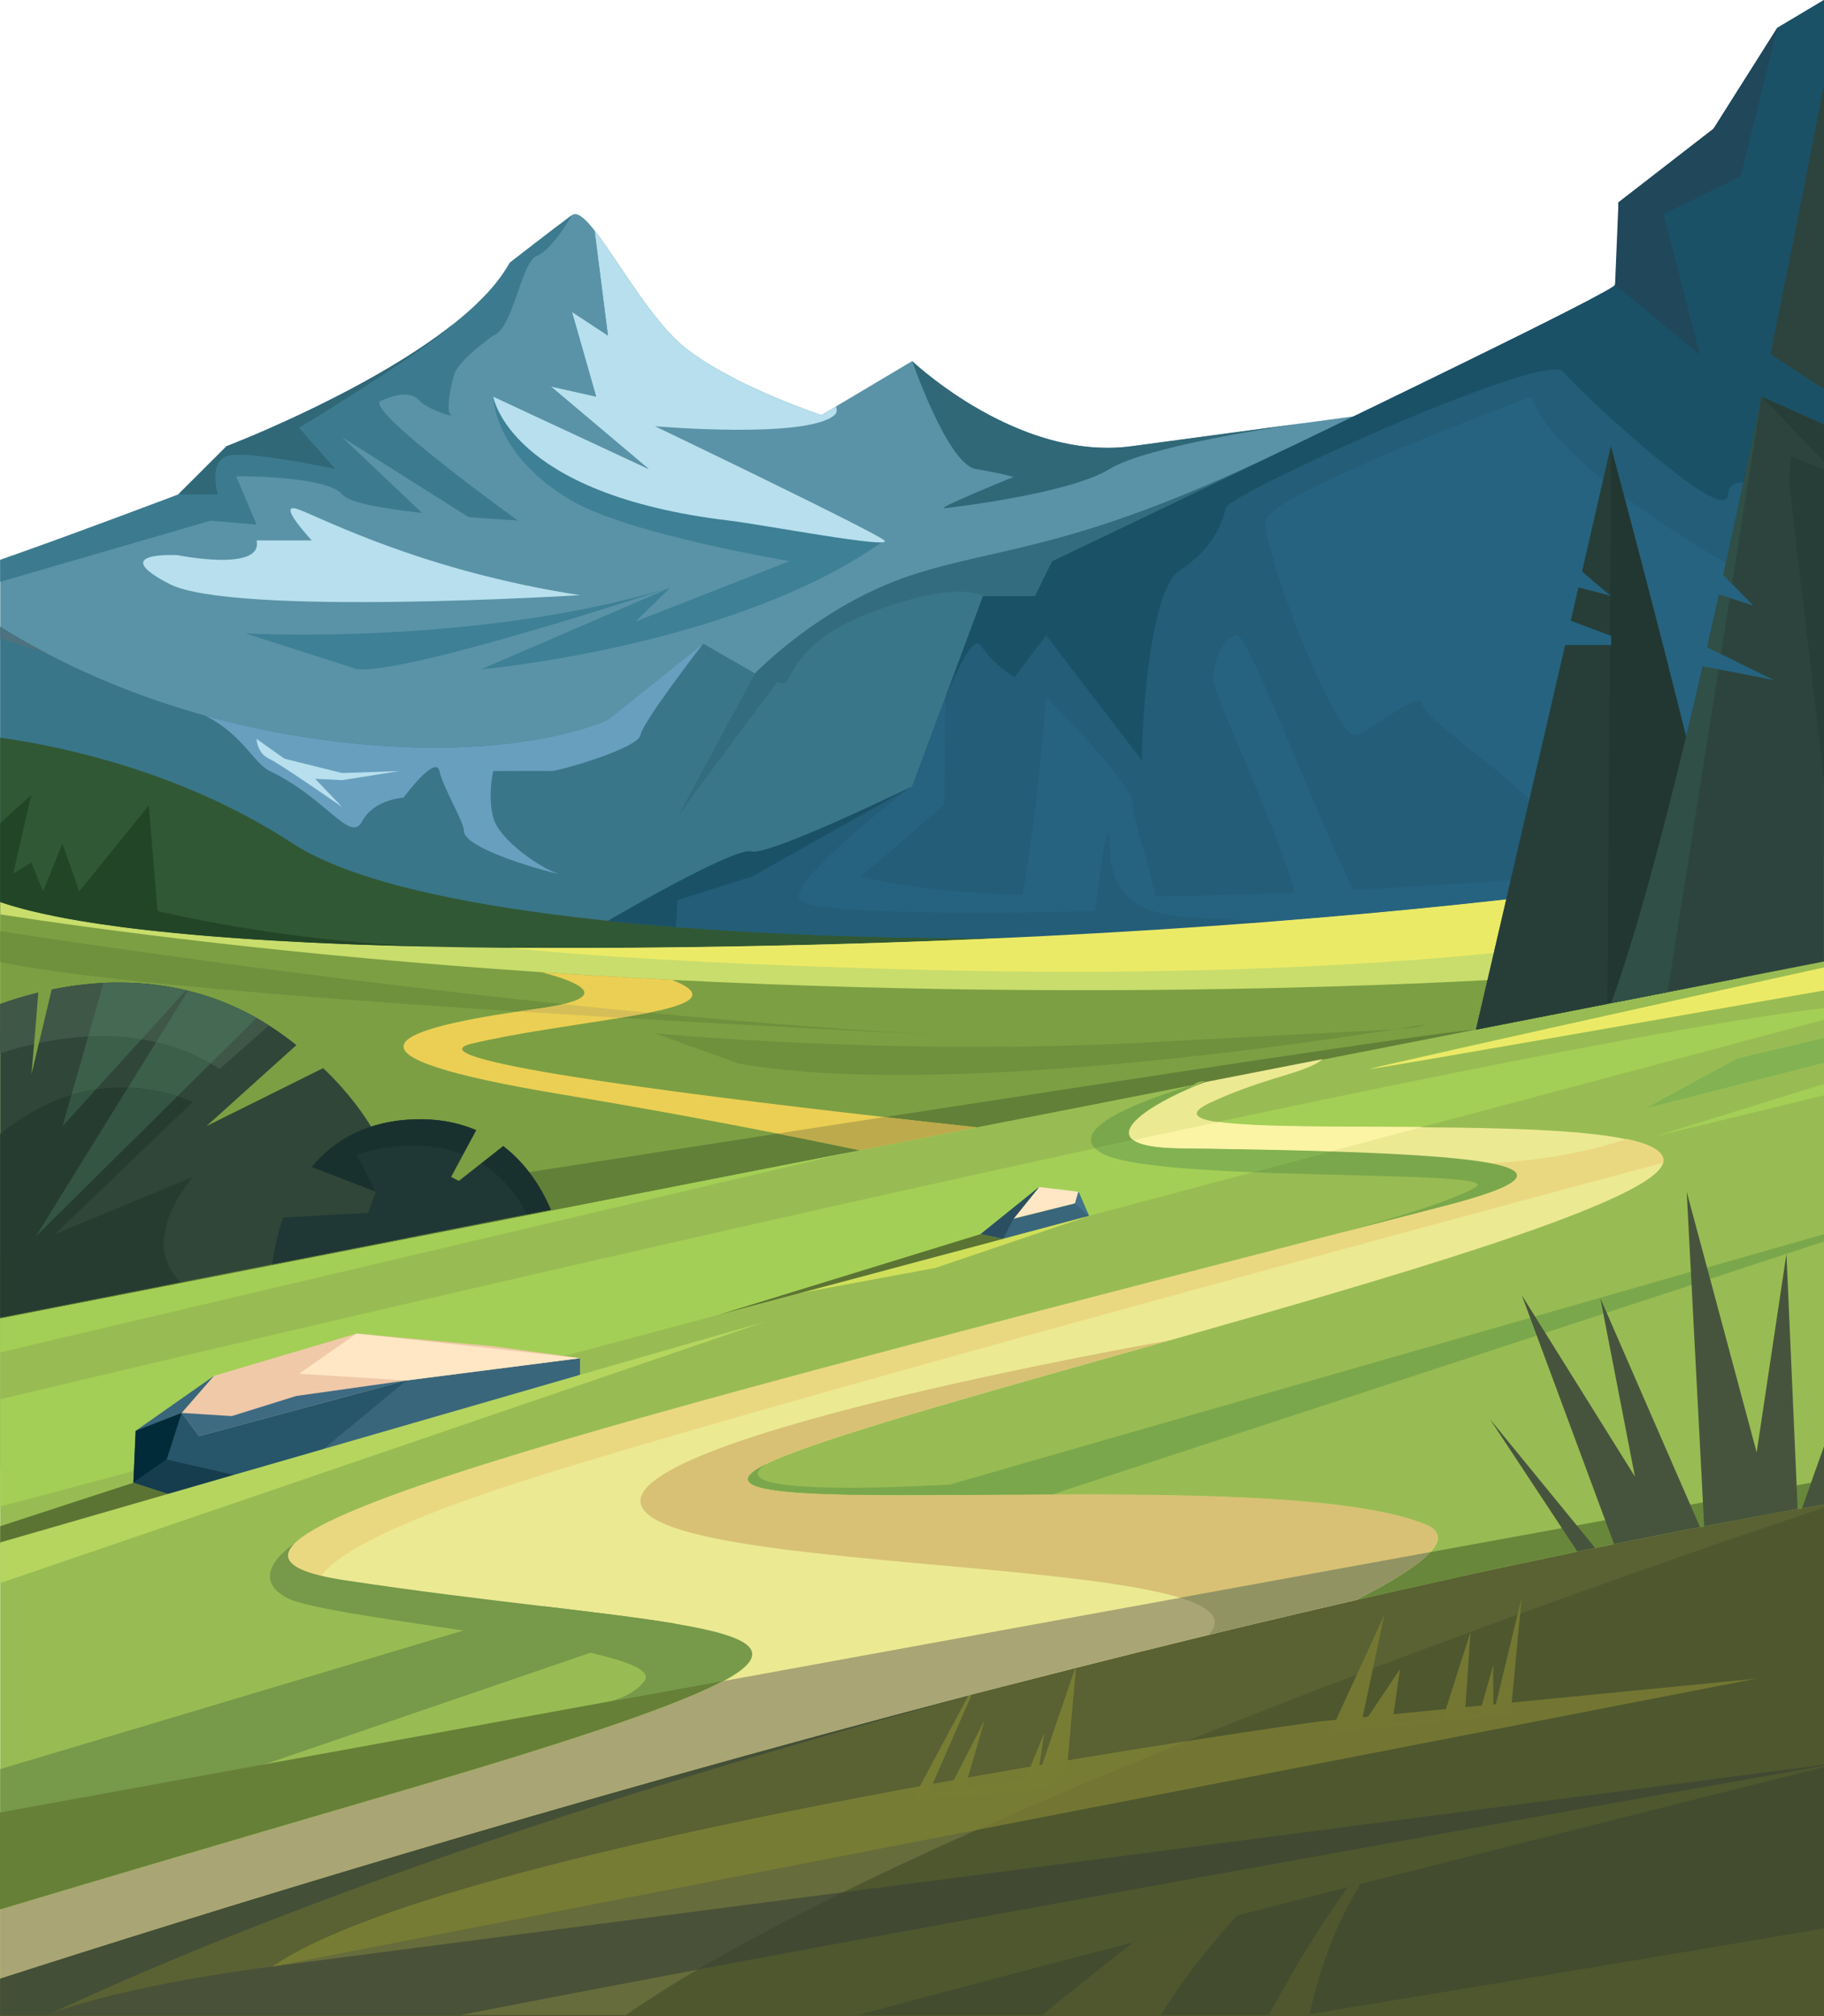 <svg width="389" height="430" viewBox="0 0 389 430" fill="none" xmlns="http://www.w3.org/2000/svg">
<path d="M323.006 85.95C322.159 90.6 315.925 104.31 275.444 128.46C275.204 128.6 274.965 128.74 274.726 128.89C271.125 131.04 267.435 133.24 263.705 135.47C263.037 135.87 262.369 136.27 261.69 136.67C260.883 137.15 260.075 137.63 259.257 138.12C254.36 141.03 249.383 143.99 244.377 146.94C241.504 148.63 238.622 150.33 235.74 152.01C233.745 153.18 231.74 154.35 229.746 155.51C227.193 157 224.649 158.47 222.116 159.93C215.065 163.99 208.114 167.92 201.412 171.62C191.229 177.25 181.624 182.33 173.097 186.47C160.551 192.56 150.358 196.62 144.155 197.39C143.167 197.51 142.29 197.55 141.512 197.5C141.392 197.5 141.282 197.48 141.163 197.47C139.477 197.3 136.874 197.05 133.553 196.72C132.376 196.6 131.1 196.48 129.753 196.34C127.649 196.13 125.345 195.9 122.872 195.64C100.013 193.31 62.423 189.26 32.842 184.91C29.242 184.38 25.761 183.85 22.44 183.31C19.508 182.84 16.695 182.36 14.033 181.89C13.564 181.81 13.105 181.72 12.646 181.64C9.634 181.09 6.832 180.54 4.289 180C2.783 179.68 1.366 179.36 0.05 179.04V119.4C14.392 114.42 38.018 105.47 38.018 105.47L48.331 95.18C48.331 95.18 48.55 95.09 48.969 94.93C49.039 94.9 49.109 94.87 49.188 94.84C49.937 94.55 51.163 94.05 52.749 93.39C52.928 93.31 53.128 93.23 53.318 93.15C53.627 93.02 53.946 92.89 54.275 92.75C54.454 92.67 54.654 92.59 54.843 92.51C55.721 92.13 56.669 91.72 57.676 91.28C57.925 91.17 58.184 91.06 58.434 90.94C59.212 90.6 60.02 90.24 60.847 89.85C61.127 89.72 61.406 89.6 61.695 89.47C62.174 89.25 62.672 89.02 63.171 88.78C63.401 88.67 63.64 88.56 63.879 88.45C64.857 87.99 65.864 87.51 66.891 87.01C67.29 86.82 67.699 86.62 68.098 86.42C72.686 84.17 77.662 81.55 82.539 78.67C82.819 78.51 83.088 78.35 83.367 78.18C84.484 77.51 85.581 76.84 86.678 76.15C86.968 75.96 87.257 75.78 87.546 75.59C88.374 75.06 89.192 74.53 89.989 73.99C90.349 73.75 90.698 73.51 91.047 73.27C91.655 72.85 92.263 72.43 92.862 72C93.061 71.86 93.261 71.72 93.46 71.57C93.66 71.43 93.849 71.29 94.049 71.14C94.188 71.04 94.328 70.93 94.468 70.83C95.106 70.35 95.734 69.88 96.343 69.4L96.871 68.98L96.901 68.96C97.39 68.57 97.878 68.18 98.347 67.78C98.965 67.26 99.574 66.74 100.162 66.21C100.591 65.83 101.01 65.44 101.419 65.05C102.556 63.97 103.613 62.89 104.58 61.79C104.7 61.65 104.82 61.52 104.939 61.38C105.059 61.24 105.169 61.11 105.289 60.97C105.408 60.83 105.518 60.7 105.628 60.56C105.737 60.42 105.847 60.29 105.957 60.15C106.605 59.33 107.203 58.51 107.732 57.68C107.822 57.54 107.912 57.41 107.991 57.28C108.251 56.86 108.5 56.45 108.729 56.03C108.729 56.03 118.304 48.58 121.994 45.88C122.253 45.69 122.552 45.63 122.882 45.68C122.941 45.68 123.011 45.7 123.071 45.72C123.36 45.8 123.669 45.96 123.989 46.2C124.028 46.23 124.068 46.26 124.108 46.29C124.188 46.35 124.278 46.42 124.368 46.49C124.407 46.52 124.457 46.56 124.497 46.6C124.537 46.64 124.587 46.68 124.627 46.72C124.667 46.76 124.717 46.8 124.756 46.84C124.846 46.92 124.936 47.01 125.026 47.1C125.116 47.19 125.205 47.29 125.305 47.39C125.684 47.79 126.083 48.25 126.492 48.76C126.542 48.82 126.592 48.89 126.651 48.96C126.701 49.02 126.761 49.09 126.811 49.16C126.891 49.26 126.961 49.36 127.04 49.45C127.12 49.56 127.21 49.67 127.29 49.78C127.36 49.88 127.439 49.98 127.519 50.08C127.599 50.19 127.679 50.3 127.768 50.41C128.337 51.18 128.935 52.03 129.554 52.93C129.623 53.02 129.683 53.11 129.743 53.2C129.863 53.38 129.983 53.55 130.102 53.73C130.272 53.99 130.451 54.25 130.631 54.52C130.631 54.52 130.641 54.54 130.651 54.54C130.77 54.72 130.9 54.91 131.03 55.09C131.279 55.46 131.538 55.84 131.788 56.22C131.967 56.49 132.157 56.77 132.346 57.04C132.536 57.33 132.735 57.62 132.935 57.91C133.234 58.35 133.533 58.79 133.832 59.24C133.882 59.31 133.922 59.38 133.972 59.45C134.231 59.83 134.49 60.21 134.75 60.59C135.318 61.41 135.887 62.24 136.475 63.06C136.734 63.43 137.004 63.8 137.273 64.17C138.021 65.2 138.789 66.22 139.557 67.2C139.687 67.37 139.826 67.54 139.966 67.71C140.046 67.82 140.135 67.92 140.225 68.03C140.335 68.17 140.445 68.3 140.554 68.44C140.804 68.74 141.053 69.05 141.302 69.34C141.452 69.52 141.601 69.69 141.751 69.86C142.02 70.17 142.29 70.47 142.559 70.77C142.669 70.89 142.778 71.02 142.898 71.13C143.028 71.28 143.167 71.42 143.307 71.56C143.496 71.76 143.686 71.94 143.875 72.13C144.683 72.93 145.491 73.66 146.299 74.3C147.246 75.04 148.264 75.77 149.331 76.48C149.5 76.59 149.66 76.7 149.829 76.81C149.949 76.89 150.069 76.97 150.188 77.04C150.258 77.08 150.318 77.12 150.378 77.16C150.587 77.3 150.807 77.43 151.026 77.56C151.136 77.63 151.246 77.7 151.355 77.76C151.874 78.07 152.403 78.39 152.931 78.69C153.24 78.87 153.559 79.05 153.879 79.23C155.145 79.94 156.432 80.61 157.718 81.26C158.107 81.45 158.486 81.64 158.865 81.83C161.428 83.07 163.952 84.18 166.216 85.12C166.425 85.21 166.635 85.3 166.844 85.38C167.582 85.68 168.29 85.97 168.958 86.23C169.238 86.34 169.517 86.45 169.776 86.55C170.863 86.97 171.831 87.33 172.638 87.62C172.808 87.68 172.968 87.74 173.117 87.8C173.646 87.99 174.085 88.14 174.424 88.26C174.573 88.31 174.703 88.36 174.803 88.39C175.062 88.48 175.192 88.52 175.192 88.52L178.303 86.67L180.737 85.22L194.53 77.01C194.68 77.15 198.968 81.21 205.76 85.48C214.596 91.05 227.661 97 241.315 95.17C250.57 93.93 264.633 92.03 278.495 90.17C278.535 90.17 278.575 90.17 278.615 90.15C278.665 90.15 278.705 90.14 278.735 90.13C278.765 90.13 278.795 90.13 278.825 90.12C278.864 90.12 278.914 90.12 278.944 90.1C278.974 90.1 278.994 90.1 279.024 90.1C279.224 90.07 279.323 90.06 279.323 90.06C282.465 89.63 285.587 89.21 288.638 88.8C295.56 87.87 302.112 86.98 307.598 86.24C316.833 84.99 323.076 84.15 323.076 84.15C323.076 84.15 323.226 84.75 323.006 85.96V85.95Z" fill="#5A93A7"/>
<path d="M275.434 95.17C275.394 95.28 275.105 96.21 274.576 97.82C274.257 98.77 273.868 99.95 273.379 101.35C272.541 103.82 271.444 106.95 270.128 110.56C270.068 110.72 270.008 110.88 269.958 111.04C269.599 112.03 269.22 113.06 268.821 114.12C266.258 121.03 263.017 129.33 259.247 138.11C254.27 149.7 248.356 162.15 241.843 173.38C240.178 176.26 238.472 179.05 236.727 181.73C236.109 182.69 235.48 183.63 234.852 184.56C233.276 186.88 231.681 189.09 230.055 191.18C229.187 192.3 228.31 193.39 227.422 194.43C225.856 196.29 224.27 198.02 222.665 199.6C221.727 200.53 220.79 201.4 219.842 202.22C219.144 202.82 218.456 203.39 217.758 203.94C216.342 205.04 214.955 206.1 213.589 207.13C212.113 208.25 210.657 209.32 209.231 210.35C208.921 210.58 208.612 210.8 208.303 211.02C203.346 214.57 198.619 217.65 193.922 220.3C193.892 220.32 193.862 220.34 193.832 220.35C192.166 221.29 190.501 222.17 188.825 223C188.346 223.24 187.868 223.47 187.379 223.7C183.2 225.69 178.962 227.36 174.494 228.72C166.585 231.14 157.988 232.62 147.875 233.28C139.667 233.82 130.451 233.84 119.78 233.39C104.201 232.74 88.783 233.27 74.212 233.39C73.424 233.39 72.636 233.41 71.848 233.41C67.081 233.44 62.403 233.41 57.845 233.28C55.851 233.22 53.866 233.14 51.921 233.03C47.722 232.8 43.643 232.45 39.704 231.93C37.669 231.67 35.665 231.35 33.71 230.99C33.71 230.99 33.71 230.99 33.7 230.99C31.955 230.67 30.239 230.3 28.554 229.89C26.948 229.5 25.382 229.07 23.836 228.59C21.592 227.89 19.418 227.1 17.324 226.19C15.439 225.38 13.614 224.48 11.858 223.48C11.11 223.05 10.362 222.61 9.634 222.14C9.265 221.91 8.906 221.67 8.547 221.43C8.178 221.18 7.809 220.93 7.45 220.67C4.797 218.77 2.324 216.6 0.05 214.12V133.66C2.763 135.36 6.104 137.32 10.043 139.38C18.58 143.84 29.94 148.78 43.823 152.63C49.568 154.23 55.741 155.63 62.323 156.75C107.253 164.34 129.653 153.51 129.653 153.51L149.979 137.26L161.03 143.62C161.03 143.62 175.012 128.98 194.54 122.63C213.509 116.45 228.539 117.52 271.614 97.01C271.923 96.86 272.242 96.71 272.561 96.56C272.701 96.49 272.841 96.43 272.98 96.36C273.16 96.27 273.339 96.19 273.519 96.1C273.589 96.07 273.658 96.03 273.738 96C273.888 95.92 274.037 95.85 274.197 95.78C274.297 95.73 274.396 95.69 274.486 95.64C274.805 95.48 275.134 95.33 275.454 95.17H275.434Z" fill="#397689"/>
<path d="M379.057 5.93L389 0V204.14C387.753 204.7 386.437 205.26 385.061 205.82C382.368 206.92 379.436 208.01 376.304 209.11C368.734 211.74 359.958 214.35 350.443 216.82C344.838 218.28 338.974 219.68 332.95 221.02C311.258 225.84 287.511 229.76 266.228 231.73C264.513 231.89 262.807 232.04 261.122 232.17C258.04 232.41 255.018 232.62 252.066 232.77C251.258 232.81 250.47 232.85 249.673 232.89C248.486 232.94 247.319 232.98 246.162 233.02C240.956 233.18 236.039 233.17 231.511 232.97C230.075 232.91 228.679 232.82 227.322 232.72C226.684 232.67 226.056 232.62 225.417 232.56C218.725 231.94 211.894 230.69 205.102 229.01C199.108 227.53 193.164 225.72 187.369 223.71C186.611 223.45 185.853 223.18 185.105 222.91C182.023 221.81 178.982 220.65 176.029 219.47C175.7 219.34 175.381 219.21 175.052 219.08C167.333 215.96 160.142 212.66 153.869 209.57C153.789 209.53 153.719 209.49 153.639 209.46C150.338 207.83 147.286 206.26 144.554 204.81C142.718 203.84 141.023 202.92 139.487 202.07C133.473 198.75 129.863 196.51 129.673 196.39C129.673 196.39 129.703 196.37 129.753 196.34C129.753 196.34 129.763 196.34 129.773 196.34C129.853 196.3 129.963 196.23 130.122 196.14C130.172 196.11 130.232 196.08 130.302 196.04C130.78 195.77 131.508 195.34 132.446 194.81C132.576 194.74 132.705 194.66 132.835 194.58C133.523 194.18 134.311 193.74 135.179 193.25C135.328 193.16 135.478 193.08 135.637 192.99C135.996 192.79 136.375 192.58 136.754 192.36C137.702 191.83 138.709 191.27 139.756 190.7C139.856 190.64 139.966 190.59 140.066 190.53C144.424 188.14 149.401 185.53 153.38 183.74C153.47 183.7 153.569 183.65 153.659 183.61C153.879 183.51 154.108 183.41 154.317 183.32C154.437 183.27 154.557 183.22 154.667 183.17C154.696 183.16 154.716 183.15 154.746 183.14C154.926 183.06 155.095 182.99 155.265 182.92C155.434 182.85 155.604 182.78 155.774 182.71C155.943 182.64 156.103 182.58 156.262 182.52C156.601 182.39 156.92 182.28 157.22 182.17C157.319 182.14 157.409 182.1 157.499 182.07C158.237 181.83 158.865 181.66 159.374 181.59C159.444 181.59 159.504 181.57 159.553 181.57C159.593 181.57 159.643 181.57 159.683 181.56C159.713 181.56 159.743 181.56 159.773 181.56C159.982 181.56 160.162 181.56 160.311 181.61C160.341 181.61 160.381 181.63 160.411 181.63C160.96 181.73 161.957 181.56 163.293 181.19C163.363 181.17 163.423 181.15 163.493 181.13C163.493 181.13 163.503 181.13 163.513 181.13C163.882 181.03 164.271 180.9 164.69 180.77C164.71 180.77 164.73 180.76 164.74 180.75C164.909 180.7 165.079 180.64 165.258 180.58C165.637 180.46 166.026 180.32 166.425 180.18C166.465 180.16 166.505 180.15 166.545 180.14C166.804 180.05 167.063 179.95 167.333 179.85C167.353 179.85 167.373 179.83 167.392 179.83C167.492 179.79 167.592 179.76 167.692 179.72C167.881 179.65 168.081 179.58 168.27 179.5C168.669 179.34 169.088 179.19 169.497 179.02C169.497 179.02 169.497 179.02 169.507 179.02C169.527 179.02 169.547 179 169.567 179C169.756 178.93 169.946 178.85 170.135 178.77C170.165 178.76 170.205 178.74 170.235 178.73C170.414 178.66 170.594 178.59 170.773 178.51C170.883 178.47 170.993 178.42 171.093 178.38C171.192 178.34 171.302 178.29 171.412 178.25C171.472 178.23 171.541 178.2 171.611 178.17C171.651 178.15 171.701 178.13 171.741 178.11C171.811 178.08 171.89 178.05 171.96 178.02C172 178 172.03 177.99 172.07 177.97C172.15 177.94 172.23 177.9 172.309 177.87C172.449 177.81 172.599 177.75 172.738 177.69C172.828 177.65 172.928 177.61 173.027 177.57C173.047 177.57 173.057 177.55 173.077 177.55C173.297 177.46 173.526 177.36 173.746 177.27C173.746 177.27 173.746 177.27 173.755 177.27C174.324 177.03 174.892 176.79 175.471 176.54C175.7 176.44 175.93 176.34 176.159 176.24C176.259 176.2 176.359 176.15 176.458 176.11C176.648 176.03 176.847 175.94 177.037 175.86C177.555 175.63 178.074 175.41 178.583 175.18C178.682 175.14 178.782 175.1 178.872 175.05C178.892 175.05 178.912 175.03 178.922 175.02C179.021 174.98 179.131 174.93 179.231 174.88C179.241 174.88 179.261 174.88 179.271 174.86C179.38 174.81 179.49 174.76 179.6 174.71C179.6 174.71 179.62 174.71 179.63 174.69C180.198 174.44 180.757 174.19 181.315 173.93C181.345 173.93 181.375 173.9 181.405 173.89C181.485 173.85 181.575 173.81 181.654 173.78C181.694 173.76 181.724 173.75 181.764 173.73C182.183 173.54 182.592 173.35 183.011 173.16C183.18 173.08 183.36 173 183.529 172.93C183.759 172.83 183.988 172.72 184.218 172.62C184.247 172.61 184.267 172.6 184.297 172.58C184.387 172.54 184.467 172.5 184.557 172.46C184.587 172.45 184.606 172.44 184.636 172.42C184.836 172.33 185.035 172.24 185.225 172.15C185.225 172.15 185.235 172.15 185.245 172.15C185.345 172.1 185.454 172.06 185.554 172.01C185.753 171.92 185.963 171.82 186.162 171.73C186.172 171.73 186.192 171.73 186.202 171.71C186.392 171.62 186.581 171.54 186.761 171.45C187.618 171.05 188.436 170.67 189.194 170.31C189.224 170.3 189.254 170.28 189.284 170.27C189.454 170.19 189.613 170.12 189.773 170.04C189.942 169.96 190.102 169.89 190.261 169.81C190.261 169.81 190.271 169.81 190.281 169.81C190.501 169.71 190.72 169.6 190.93 169.5C191.239 169.35 191.538 169.22 191.807 169.08C191.867 169.05 191.927 169.02 191.987 169C192.017 168.98 192.057 168.97 192.086 168.95C192.126 168.93 192.166 168.92 192.196 168.9C192.256 168.87 192.306 168.85 192.366 168.82C192.406 168.8 192.436 168.78 192.475 168.77C192.505 168.76 192.535 168.74 192.565 168.73C192.655 168.69 192.735 168.65 192.824 168.61C192.854 168.6 192.884 168.58 192.924 168.56C192.954 168.55 192.984 168.53 193.014 168.52C193.024 168.52 193.044 168.51 193.054 168.5C193.104 168.48 193.144 168.46 193.194 168.44C193.194 168.44 193.194 168.44 193.203 168.44C193.243 168.42 193.273 168.4 193.303 168.39C193.403 168.34 193.503 168.29 193.592 168.25C193.722 168.18 193.852 168.13 193.951 168.07C193.961 168.07 193.981 168.06 193.991 168.05C194.011 168.05 194.031 168.03 194.051 168.02C194.071 168.02 194.091 168 194.111 167.99C194.141 167.98 194.161 167.97 194.191 167.96C194.191 167.96 194.211 167.96 194.221 167.95C194.231 167.95 194.241 167.95 194.251 167.93H194.261C194.311 167.9 194.36 167.88 194.39 167.86C194.4 167.86 194.42 167.85 194.43 167.84C194.44 167.84 194.45 167.83 194.46 167.82C194.5 167.8 194.53 167.79 194.53 167.79C194.53 167.79 194.53 167.79 194.53 167.77L201.611 148.74L209.63 127.18H220.68L224.36 119.73C224.36 119.73 224.56 119.63 224.939 119.45C224.998 119.42 225.058 119.39 225.118 119.36C226.165 118.86 228.28 117.85 231.212 116.45C231.371 116.37 231.541 116.29 231.701 116.21C232.219 115.97 232.758 115.71 233.316 115.44C233.446 115.38 233.576 115.31 233.715 115.25C237.964 113.22 243.439 110.6 249.673 107.61C250.061 107.42 250.45 107.23 250.849 107.04C257.182 104 264.254 100.61 271.594 97.07C271.903 96.92 272.212 96.77 272.531 96.62C272.671 96.55 272.811 96.49 272.95 96.42C273.13 96.33 273.309 96.25 273.489 96.16C273.708 96.05 273.938 95.94 274.157 95.84C274.257 95.79 274.357 95.75 274.446 95.7C274.765 95.54 275.095 95.39 275.414 95.23C276.251 94.83 277.089 94.42 277.937 94.02C279.981 93.03 282.046 92.03 284.11 91.04C284.898 90.66 285.696 90.27 286.484 89.89C287.202 89.55 287.91 89.2 288.618 88.85C290.852 87.77 293.067 86.69 295.271 85.62C296.128 85.2 296.986 84.79 297.844 84.37C299.27 83.67 300.696 82.98 302.102 82.3C303.259 81.74 304.396 81.18 305.523 80.63C306.161 80.32 306.78 80.01 307.408 79.71C308.435 79.2 309.453 78.71 310.47 78.21C312.864 77.03 315.197 75.89 317.441 74.79C317.471 74.78 317.491 74.76 317.521 74.75C318.279 74.38 319.027 74.01 319.755 73.65C319.765 73.65 319.785 73.63 319.795 73.63C320.513 73.27 321.221 72.92 321.919 72.58C321.969 72.55 322.019 72.53 322.079 72.5C322.737 72.18 323.385 71.85 324.024 71.54C324.832 71.14 325.629 70.75 326.397 70.36C327.265 69.93 328.103 69.51 328.911 69.1C329.08 69.02 329.24 68.93 329.399 68.86C329.699 68.71 329.998 68.56 330.287 68.41C331.095 68 331.873 67.61 332.621 67.23C332.91 67.08 333.199 66.94 333.488 66.79C333.708 66.68 333.927 66.56 334.147 66.46C334.346 66.36 334.536 66.26 334.735 66.16C335.274 65.88 335.792 65.62 336.291 65.36C336.411 65.3 336.54 65.23 336.66 65.17C336.929 65.03 337.189 64.9 337.448 64.76C337.857 64.55 338.256 64.35 338.625 64.15C338.834 64.04 339.044 63.93 339.243 63.82C339.532 63.67 339.812 63.52 340.081 63.37C341.018 62.87 341.816 62.44 342.464 62.08C342.564 62.03 342.654 61.97 342.744 61.92C342.873 61.85 342.993 61.78 343.103 61.71C343.192 61.66 343.272 61.61 343.352 61.56C343.771 61.31 344.07 61.11 344.24 60.98C344.26 60.96 344.28 60.95 344.29 60.94C344.3 60.94 344.319 60.92 344.329 60.91C344.339 60.9 344.359 60.89 344.369 60.87C344.389 60.85 344.399 60.83 344.409 60.81C345.147 58.78 345.147 43.21 345.147 43.21L365.433 27.49L375.037 12.29L379.027 5.97L379.057 5.93Z" fill="#235D78"/>
<path d="M214.736 199.99H214.726C214.168 200.09 205.042 201.65 190.69 203.94C186.352 204.63 181.535 205.39 176.339 206.19C169.597 207.23 162.216 208.34 154.397 209.48C154.218 209.51 154.038 209.53 153.859 209.56C151.485 209.91 149.062 210.26 146.608 210.61C142.07 211.26 137.413 211.91 132.675 212.56C128.706 213.11 124.677 213.65 120.618 214.18C119.949 214.27 119.281 214.36 118.613 214.44C115.581 214.84 112.529 215.23 109.467 215.62C94.956 217.45 80.216 219.14 66.163 220.48C66.043 220.49 65.924 220.5 65.804 220.51C64.109 220.67 62.423 220.83 60.748 220.98C58.504 221.18 56.29 221.37 54.096 221.56C52.669 221.68 51.253 221.79 49.847 221.9C44.97 222.28 40.223 222.6 35.675 222.85C34.717 222.9 33.77 222.96 32.822 223C31.446 223.07 30.09 223.13 28.753 223.19C25.043 223.34 21.483 223.44 18.102 223.48C15.947 223.51 13.863 223.51 11.858 223.48C10.562 223.46 9.295 223.44 8.069 223.4C7.779 223.4 7.49 223.38 7.211 223.37C6.343 223.34 5.495 223.3 4.668 223.26C4.239 223.24 3.81 223.21 3.391 223.19C2.234 223.12 1.107 223.04 0.03 222.94V157.3C13.973 159.29 39.355 164.81 62.313 179.81C74.581 187.83 97.988 192.68 122.852 195.61C125.106 195.88 127.38 196.13 129.644 196.36C130.85 196.49 132.057 196.61 133.264 196.72C133.344 196.72 133.433 196.74 133.513 196.75C134.461 196.84 135.398 196.93 136.336 197.01C137.163 197.09 137.991 197.16 138.819 197.23C138.929 197.23 139.038 197.25 139.158 197.26C139.607 197.3 140.056 197.34 140.504 197.37C140.524 197.37 140.544 197.37 140.564 197.37C150.428 198.2 160.162 198.77 169.168 199.16C169.198 199.16 169.228 199.16 169.258 199.16C171.153 199.24 173.008 199.32 174.833 199.39C175.202 199.4 175.561 199.42 175.92 199.43C176.997 199.47 178.054 199.51 179.101 199.54C179.5 199.55 179.899 199.56 180.288 199.58C182.203 199.64 184.068 199.69 185.873 199.74C186.422 199.75 186.95 199.77 187.479 199.78C188.357 199.8 189.214 199.82 190.062 199.83C191.299 199.86 192.505 199.88 193.672 199.9C194.241 199.9 194.799 199.92 195.358 199.93C196.315 199.94 197.243 199.96 198.14 199.97C198.559 199.97 198.968 199.97 199.377 199.98C199.956 199.98 200.534 199.98 201.083 199.99C201.521 199.99 201.95 199.99 202.379 199.99H202.409C203.097 199.99 203.775 199.99 204.414 199.99C210.218 200.01 213.888 199.96 214.596 199.95C214.636 199.95 214.676 199.95 214.716 199.95L214.736 199.99Z" fill="#315835"/>
<path d="M388.85 130.38C388.9 130.4 388.95 130.41 388.99 130.43V158.16C388.94 158.26 388.89 158.37 388.85 158.46C388.641 158.89 388.431 159.32 388.212 159.73C383.495 168.63 375.017 174.01 371.247 181.58C370.729 182.62 370.08 183.94 369.323 185.49C368.734 186.68 368.076 188.01 367.358 189.43C364.884 194.33 361.693 200.36 358.053 206.15C357.384 207.22 356.696 208.28 355.998 209.32C355.43 210.17 354.841 211.02 354.253 211.84C353.634 212.71 353.006 213.56 352.368 214.39C351.73 215.22 351.091 216.03 350.433 216.8C350.044 217.26 349.655 217.71 349.266 218.16C348.019 219.56 346.753 220.84 345.466 221.98C344.848 222.52 344.23 223.03 343.601 223.5C337.508 228.09 317.541 230.86 294.852 231.89C285.028 232.33 274.696 232.45 264.762 232.25C263.535 232.23 262.319 232.2 261.102 232.16C258.688 232.09 256.305 232 253.971 231.9C253.931 231.9 253.901 231.9 253.871 231.9C253.532 231.89 253.203 231.87 252.874 231.85C252.654 231.85 252.445 231.83 252.226 231.82C246.94 231.56 241.903 231.19 237.276 230.73C234.433 230.45 231.75 230.13 229.257 229.77C226.115 229.32 223.383 228.8 220.999 228.2C215.524 226.84 211.953 225.12 209.759 223.22C205.451 219.49 206.458 215.02 208.782 211.03C208.911 210.8 209.051 210.58 209.191 210.35C209.899 209.21 210.707 208.12 211.504 207.1C212.342 206.03 213.18 205.04 213.898 204.17C214.227 203.77 214.556 203.22 214.875 202.54C215.215 201.81 215.554 200.93 215.873 199.93C216.361 198.4 216.84 196.59 217.289 194.57C217.548 193.4 217.798 192.16 218.047 190.87C219.862 181.29 221.248 168.8 222.096 159.9C222.724 153.29 223.064 148.66 223.064 148.66C223.064 148.66 226.105 151.63 229.726 155.49C235.051 161.16 241.634 168.76 241.644 171.63C241.644 172.12 241.714 172.71 241.833 173.38C242.561 177.55 245.284 184.93 246.341 191.18C246.541 192.36 246.68 193.5 246.74 194.58C246.81 195.94 246.75 197.19 246.511 198.26C246.341 199.02 246.441 199.72 246.78 200.36C249.623 205.79 268.901 207.31 276.431 204.18C277.967 203.54 278.336 201.27 277.897 197.97C277.857 197.67 277.817 197.36 277.767 197.05C277.717 196.71 277.648 196.37 277.588 196.01C277.259 194.3 276.77 192.4 276.162 190.35C271.185 173.49 258.24 147.11 258.628 144.38C259.057 141.38 259.805 138.4 261.66 136.66C262.219 136.14 262.887 135.73 263.675 135.46C266.118 134.72 279.104 170.27 288.618 189.77C289.516 191.61 290.384 193.31 291.211 194.82C293.894 199.72 296.118 202.64 297.495 202.09C303.738 199.57 332.89 190.52 333.339 190.38C333.329 190.32 333.01 188.96 332.511 186.98C332.331 186.25 332.122 185.43 331.903 184.56C331.055 181.3 329.958 177.3 328.94 174.35C328.591 173.32 327.604 172.03 326.208 170.58C319.595 163.7 303.818 153.24 303.409 150.3C302.91 146.75 293.415 155.38 289.147 156.74C286.514 157.58 279.493 142.16 274.695 128.88C271.723 120.65 269.609 113.24 269.928 111.03C269.948 110.88 270.008 110.72 270.098 110.55C273.04 105.22 310.939 90.5 322.966 85.94C325.25 85.07 326.607 84.57 326.607 84.57C328.252 89.81 334.196 96.1 341.866 102.33C342.385 102.76 342.923 103.18 343.462 103.61C344.409 104.35 345.367 105.09 346.354 105.83C353.216 110.98 360.955 115.94 368.056 120.07C368.664 120.42 369.273 120.77 369.871 121.12C375.506 124.33 380.642 126.96 384.532 128.68C386.217 129.43 387.663 130 388.81 130.38H388.85Z" fill="#266380"/>
<path d="M369.322 185.49C376.723 184.37 383.275 183.3 389 182.34V222.58C382.637 224.97 375.386 226.55 366.36 228C361.773 228.74 356.706 229.44 351.071 230.2C348.468 230.55 343.701 230.92 337.158 231.3C325.679 231.96 308.734 232.63 288.498 233.21C279.772 233.46 270.427 233.69 260.653 233.91C256.923 233.99 253.123 234.07 249.273 234.14C248.166 234.16 247.059 234.18 245.942 234.2C243.828 234.24 241.704 234.28 239.559 234.32C230.404 234.48 220.989 234.61 211.435 234.71C194.829 234.89 177.814 234.99 161.029 234.97C149.819 234.97 138.719 234.9 127.908 234.77C108.769 234.55 90.558 234.16 74.301 233.53C73.473 233.5 72.656 233.46 71.848 233.43C67.33 233.25 62.981 233.04 58.803 232.82C56.678 232.71 54.594 232.59 52.569 232.47C48.161 232.2 43.982 231.91 40.083 231.59C37.869 231.41 35.744 231.22 33.71 231.02C33.71 231.02 33.71 231.02 33.7 231.02C31.795 230.83 29.97 230.64 28.234 230.44C26.319 230.22 24.514 229.99 22.819 229.74C20.545 229.42 18.47 229.08 16.615 228.72C12.407 227.91 9.295 227 7.47 225.99C7.33 225.92 7.201 225.84 7.081 225.76C7.061 225.75 7.041 225.73 7.011 225.72C5.874 225.01 4.797 224.27 3.8 223.51C3.66 223.41 3.53 223.3 3.401 223.2C2.174 222.25 1.057 221.27 0.04 220.28V192.36C0.159 192.4 0.289 192.45 0.419 192.49C0.538 192.53 0.648 192.57 0.778 192.61C0.977 192.68 1.177 192.74 1.386 192.81C1.506 192.85 1.615 192.88 1.735 192.92C1.955 192.99 2.174 193.06 2.403 193.13C3.002 193.31 3.63 193.48 4.288 193.66C4.528 193.73 4.767 193.79 5.016 193.86C5.415 193.97 5.834 194.07 6.273 194.18C6.552 194.25 6.842 194.32 7.131 194.39C8.477 194.71 9.943 195.04 11.539 195.36C11.838 195.42 12.137 195.48 12.447 195.54C12.865 195.62 13.294 195.71 13.733 195.79C14.002 195.84 14.282 195.89 14.561 195.94C14.691 195.96 14.82 195.99 14.96 196.01C15.229 196.06 15.508 196.11 15.788 196.16C15.877 196.18 15.977 196.19 16.077 196.21C16.376 196.26 16.675 196.32 16.984 196.37C19.697 196.83 22.689 197.28 26.01 197.71C26.399 197.76 26.798 197.81 27.207 197.86C27.416 197.89 27.636 197.91 27.845 197.94C28.254 197.99 28.663 198.04 29.092 198.09C29.481 198.14 29.87 198.18 30.259 198.23C30.678 198.28 31.097 198.33 31.526 198.38C31.526 198.38 31.526 198.38 31.535 198.38C32.363 198.47 33.201 198.56 34.059 198.65C34.059 198.65 34.059 198.65 34.069 198.65C36.283 198.88 38.617 199.11 41.08 199.33C41.26 199.34 41.449 199.36 41.629 199.38C42.087 199.42 42.546 199.46 43.025 199.5C43.853 199.57 44.7 199.64 45.558 199.71C46.765 199.81 47.992 199.9 49.248 199.99C50.066 200.05 50.904 200.11 51.742 200.17C52.36 200.21 52.988 200.26 53.617 200.3C54.095 200.33 54.574 200.36 55.053 200.39C56.459 200.48 57.895 200.57 59.371 200.65C63.759 200.9 68.437 201.13 73.413 201.33C74.271 201.36 75.139 201.4 76.007 201.43C80.574 201.6 85.391 201.74 90.468 201.85C92.552 201.9 94.687 201.94 96.861 201.98H96.901C98.028 202 99.165 202.02 100.312 202.04C100.332 202.04 100.352 202.04 100.361 202.04C103.004 202.08 105.727 202.11 108.5 202.13C118.024 202.21 128.327 202.2 139.467 202.09C148.672 202 158.446 201.84 168.838 201.6C169.557 201.58 170.275 201.57 170.993 201.55C171.711 201.53 172.419 201.52 173.137 201.5C173.316 201.5 173.486 201.5 173.656 201.49C174.423 201.47 175.181 201.45 175.939 201.43C180.108 201.32 184.217 201.2 188.266 201.07C189.513 201.03 190.76 200.99 191.997 200.94C192.405 200.93 192.814 200.91 193.223 200.9C193.842 200.88 194.46 200.86 195.078 200.83C196.086 200.79 197.093 200.76 198.1 200.72C200.354 200.63 202.588 200.55 204.812 200.46C205.909 200.42 206.996 200.37 208.083 200.32C210.308 200.23 212.522 200.13 214.706 200.03H214.716C214.716 200.03 214.716 200.03 214.726 200.03C215.105 200.01 215.494 199.99 215.873 199.98H215.893C216.022 199.98 216.152 199.97 216.282 199.96C217.02 199.92 217.758 199.89 218.486 199.85C218.905 199.83 219.313 199.81 219.732 199.79C220.371 199.76 221.009 199.73 221.637 199.69C221.966 199.67 222.295 199.66 222.625 199.64C222.814 199.63 223.004 199.62 223.193 199.61C223.313 199.61 223.422 199.6 223.542 199.59C223.941 199.57 224.33 199.55 224.729 199.53C225.188 199.51 225.637 199.48 226.095 199.46C226.504 199.44 226.913 199.42 227.312 199.4C227.531 199.39 227.761 199.38 227.99 199.36C229.018 199.31 230.025 199.25 231.042 199.19C231.152 199.19 231.262 199.18 231.381 199.17C231.571 199.17 231.77 199.15 231.96 199.14C232.269 199.12 232.588 199.11 232.897 199.09C232.997 199.09 233.087 199.09 233.186 199.07C233.705 199.04 234.224 199.01 234.742 198.98C234.822 198.98 234.902 198.98 234.982 198.97C235.51 198.94 236.049 198.91 236.567 198.88C236.627 198.88 236.697 198.88 236.767 198.88C237.914 198.81 239.051 198.75 240.178 198.68H240.198C240.198 198.68 240.267 198.68 240.297 198.68C241.534 198.61 242.771 198.53 243.997 198.45C244.516 198.42 245.025 198.39 245.543 198.35H245.573C245.882 198.33 246.202 198.31 246.511 198.29C246.66 198.29 246.8 198.27 246.95 198.26C247.059 198.26 247.169 198.25 247.269 198.24C247.289 198.24 247.319 198.24 247.339 198.24C248.186 198.19 249.024 198.13 249.872 198.08C251.099 198 252.325 197.92 253.542 197.83C253.662 197.83 253.771 197.82 253.891 197.81C253.961 197.81 254.031 197.81 254.1 197.8C254.26 197.8 254.42 197.78 254.579 197.77C255.018 197.74 255.457 197.71 255.896 197.68C255.946 197.68 256.005 197.68 256.055 197.68C256.624 197.64 257.192 197.6 257.771 197.56C257.99 197.54 258.209 197.53 258.429 197.51C258.778 197.48 259.127 197.46 259.476 197.43C259.915 197.4 260.344 197.37 260.773 197.34C260.902 197.34 261.032 197.32 261.172 197.31C261.64 197.28 262.099 197.24 262.558 197.21C263.057 197.17 263.555 197.14 264.054 197.1C265.32 197.01 266.587 196.91 267.844 196.82C268.203 196.79 268.552 196.77 268.911 196.74C269.1 196.73 269.3 196.71 269.489 196.7C269.828 196.67 270.168 196.65 270.507 196.62C271.085 196.58 271.673 196.53 272.252 196.48C272.96 196.42 273.668 196.37 274.366 196.31C274.845 196.27 275.334 196.23 275.812 196.19C275.862 196.19 275.922 196.19 275.972 196.18C276.501 196.14 277.019 196.09 277.548 196.05C277.548 196.05 277.568 196.05 277.578 196.05C277.857 196.02 278.146 196 278.425 195.98L279.163 195.92C279.642 195.88 280.121 195.84 280.6 195.8C280.739 195.79 280.889 195.78 281.028 195.76C281.427 195.73 281.836 195.69 282.235 195.66C282.265 195.66 282.295 195.66 282.315 195.66C282.465 195.65 282.604 195.64 282.754 195.62C283.362 195.57 283.971 195.51 284.579 195.46C284.868 195.44 285.147 195.41 285.427 195.39C286.504 195.3 287.581 195.2 288.648 195.11C289.256 195.06 289.865 195 290.473 194.95C290.693 194.93 290.912 194.91 291.141 194.89C291.151 194.89 291.171 194.89 291.191 194.89C291.311 194.89 291.431 194.87 291.55 194.86C291.67 194.86 291.79 194.84 291.899 194.83C292.288 194.8 292.667 194.76 293.056 194.72C293.246 194.7 293.425 194.69 293.615 194.67C294.233 194.61 294.852 194.55 295.47 194.5C295.669 194.48 295.859 194.46 296.058 194.44C296.338 194.41 296.617 194.39 296.896 194.36C297.105 194.34 297.315 194.32 297.514 194.3C298.173 194.24 298.821 194.18 299.469 194.11C299.788 194.08 300.117 194.05 300.437 194.01C300.576 194.01 300.716 193.98 300.855 193.97C302.162 193.84 303.468 193.72 304.755 193.59C304.875 193.59 304.984 193.57 305.094 193.56C305.214 193.55 305.343 193.53 305.463 193.52C305.503 193.52 305.533 193.52 305.563 193.52C306.191 193.46 306.82 193.39 307.438 193.33C307.587 193.31 307.727 193.3 307.877 193.28C308.246 193.24 308.615 193.2 308.984 193.17C309.203 193.15 309.433 193.12 309.652 193.1C310.659 193 311.647 192.89 312.634 192.79C313.083 192.74 313.522 192.7 313.96 192.65C314.14 192.63 314.319 192.61 314.489 192.59C314.549 192.59 314.599 192.58 314.659 192.57C315.058 192.53 315.446 192.49 315.845 192.44C316.035 192.42 316.224 192.4 316.414 192.38C316.563 192.36 316.723 192.35 316.873 192.33C317.431 192.27 317.98 192.21 318.528 192.15C318.648 192.15 318.778 192.12 318.897 192.11C319.216 192.07 319.536 192.04 319.855 192C320.204 191.96 320.553 191.92 320.892 191.88C321.42 191.82 321.959 191.76 322.478 191.7C322.697 191.68 322.907 191.65 323.126 191.63C323.345 191.6 323.565 191.58 323.774 191.55C324.103 191.51 324.422 191.48 324.752 191.44C325.001 191.41 325.24 191.38 325.48 191.36C325.769 191.33 326.058 191.29 326.347 191.26C326.696 191.22 327.035 191.18 327.375 191.14C327.454 191.14 327.534 191.12 327.614 191.11C328.033 191.06 328.452 191.01 328.881 190.96C329.738 190.86 330.596 190.76 331.444 190.66C331.833 190.61 332.222 190.56 332.611 190.52C332.84 190.49 333.059 190.47 333.289 190.44C334.067 190.35 334.835 190.25 335.593 190.16C335.712 190.14 335.842 190.13 335.962 190.11C337.677 189.9 339.353 189.69 341.008 189.48C341.168 189.46 341.327 189.44 341.487 189.42H341.507C341.726 189.39 341.946 189.36 342.165 189.33C342.584 189.28 342.993 189.22 343.402 189.17C346.214 188.81 348.937 188.45 351.59 188.08C354.293 187.71 356.916 187.35 359.449 186.98C361.852 186.64 364.176 186.3 366.43 185.96C366.44 185.96 366.46 185.96 366.47 185.96C367.408 185.82 368.325 185.68 369.233 185.55L369.322 185.49Z" fill="#C9DD6C"/>
<path d="M370.609 204.91C377.231 204.2 383.345 203.44 388.99 202.66V246.67C384.283 248.48 379.256 250.16 373.89 251.67C369.532 252.9 364.914 254.15 360.057 255.41C359.968 255.43 359.878 255.46 359.788 255.48C346.823 258.85 332.182 262.33 316.524 265.83C283.941 273.11 246.96 280.44 211.435 286.95C193.353 290.27 175.64 293.37 159.095 296.14C159.085 296.14 159.065 296.14 159.055 296.14C132.217 300.63 108.42 304.27 90.947 306.54C89.201 306.77 87.516 306.98 85.9 307.18C85.781 307.2 85.651 307.21 85.541 307.23C79.228 308.01 73.344 308.95 67.849 309.97C65.565 310.39 63.351 310.82 61.206 311.26C56.579 312.21 52.25 313.19 48.201 314.14C42.666 315.44 37.669 316.69 33.151 317.74C25.901 319.42 19.897 320.59 14.93 320.62C12.018 320.64 9.455 320.27 7.221 319.37C4.348 318.23 1.985 316.23 0.06 313.12V195C21.363 198.29 61.505 203.69 115.541 207.33C124.447 207.93 133.732 208.49 143.377 208.97C146.758 209.14 150.188 209.3 153.649 209.46C153.899 209.47 154.158 209.48 154.417 209.49C171.402 210.24 189.404 210.78 208.313 211.03C208.483 211.03 208.662 211.03 208.832 211.03C232.558 211.33 257.701 211.17 284.061 210.37C295.949 210.01 307.019 209.55 317.332 209.01C327.614 208.47 337.139 207.85 345.975 207.17C349.605 206.89 353.106 206.6 356.497 206.29C357.025 206.24 357.554 206.2 358.073 206.15C362.451 205.75 366.63 205.34 370.629 204.91H370.609Z" fill="#7C9F43"/>
<path d="M251.627 244.9L208.901 250.99C208.901 250.99 199.546 248.71 183.36 245.31C178.183 244.22 172.299 243.02 165.807 241.74C152.732 239.16 137.163 236.28 119.77 233.39C69.255 225.01 83.566 219.69 110.504 215.7C111.841 215.5 113.217 215.31 114.613 215.11C116.857 214.8 118.673 214.47 120.099 214.14C129.045 212.02 123.25 209.39 115.511 207.33C124.417 207.93 133.702 208.48 143.347 208.97C151.395 212.16 147.306 214.17 138.36 215.97C136.545 216.34 134.53 216.69 132.366 217.05C122.772 218.64 110.405 220.24 100.621 222.56C87.237 225.74 141.432 232.86 188.586 238.22C195.407 239 202.07 239.73 208.363 240.41C232.807 243.06 251.617 244.89 251.617 244.89L251.627 244.9Z" fill="#EBCF54"/>
<path d="M314.769 219.58L282.046 225.99L257.073 230.88L208.373 240.42C202.08 239.74 195.408 239 188.596 238.23C253.622 228.19 310.021 219.62 314.779 219.59L314.769 219.58Z" fill="#638038"/>
<path d="M183.36 245.31L180.926 245.79L117.486 258.22L86.688 264.25L58.105 269.85H58.095L0.05 281.22V267.26C9.076 265.93 21.154 264.1 35.346 261.93C48.61 259.9 63.71 257.57 79.867 255.07C81.642 254.8 83.427 254.52 85.222 254.24C92.134 253.17 99.215 252.07 106.416 250.96C108.55 250.63 110.694 250.3 112.848 249.96C130.232 247.27 148.164 244.49 165.837 241.75C172.329 243.03 178.204 244.23 183.38 245.32L183.36 245.31Z" fill="#638038"/>
<path d="M208.363 240.41L183.36 245.31C178.184 244.22 172.299 243.02 165.807 241.74C173.466 240.56 181.076 239.38 188.576 238.22C195.398 239 202.06 239.73 208.353 240.41H208.363Z" fill="#BDAA4C"/>
<path d="M389 205.05V429.74H0.04V281.21L58.084 269.84H58.094L86.688 264.24L117.476 258.21L180.916 245.79L183.36 245.31L208.363 240.41H208.373L239.549 234.31L246.162 233.01L252.235 231.82L254.4 231.4L254.469 231.39L255.906 231.11L257.063 230.88L281.647 226.07L282.046 225.99L314.768 219.58L343.601 213.93L354.253 211.85L355.639 211.58L371.247 208.52L385.05 205.82L389 205.05Z" fill="#98BC53"/>
<path d="M354.751 247.61C354.741 247.73 354.721 247.84 354.692 247.96C353.654 252.26 338.255 258.65 316.524 265.83C297.255 272.2 273.01 279.17 249.403 285.86C249.403 285.86 249.403 285.86 249.383 285.86C214.237 295.81 180.507 305.1 166.714 310.73C165.677 311.15 164.769 311.55 163.971 311.93C163.971 311.93 163.971 311.93 163.961 311.93C159.982 313.82 158.795 315.21 159.832 316.23C159.912 316.31 160.002 316.38 160.102 316.46C160.201 316.53 160.321 316.61 160.451 316.67C160.521 316.71 160.58 316.74 160.66 316.77C160.94 316.91 161.269 317.03 161.638 317.15C161.737 317.18 161.837 317.21 161.937 317.24C162.535 317.42 163.233 317.57 164.021 317.71C164.42 317.78 164.849 317.85 165.298 317.91C165.886 318 166.515 318.07 167.183 318.14H167.193C167.691 318.2 168.22 318.24 168.759 318.29C169.128 318.32 169.507 318.35 169.896 318.38C171.422 318.5 173.097 318.59 174.902 318.66C174.902 318.66 174.912 318.66 174.932 318.66C180.567 318.89 187.459 318.94 195.118 318.92C196.235 318.92 197.372 318.92 198.529 318.91C199.676 318.91 200.843 318.91 202.02 318.89C202.588 318.89 203.167 318.89 203.745 318.89C204.353 318.89 204.982 318.89 205.6 318.88C205.999 318.88 206.408 318.88 206.807 318.88C207.904 318.88 209.021 318.87 210.138 318.86C210.457 318.86 210.776 318.86 211.095 318.86C211.714 318.86 212.332 318.86 212.96 318.85C213.948 318.85 214.945 318.83 215.942 318.83H215.982C216.331 318.83 216.681 318.83 217.02 318.83C218.815 318.82 220.62 318.81 222.445 318.8C223.083 318.8 223.732 318.8 224.37 318.8C255.756 318.66 289.695 319.2 304.107 325.19C307.228 326.49 307.368 328.49 305.014 331.06C302.461 333.85 296.976 337.32 289.167 341.28C276.8 347.56 258.618 355.09 237.146 363.16C234.323 364.22 231.451 365.29 228.529 366.37C227.452 366.77 226.375 367.16 225.278 367.56C219.673 369.61 213.908 371.68 207.994 373.77C207.365 373.99 206.737 374.21 206.099 374.44C204.324 375.07 202.538 375.69 200.743 376.32C199.905 376.61 199.068 376.91 198.22 377.2C190.909 379.74 183.419 382.3 175.83 384.85C144.184 395.48 110.764 406.03 80.475 415.13C77.622 415.99 74.79 416.83 71.987 417.67C56.758 422.2 42.466 426.31 29.8 429.82H0.04V407.34C16.984 402.25 43.444 394.4 84.414 382.42C86.199 381.9 87.955 381.38 89.67 380.87C90.548 380.61 91.425 380.35 92.293 380.1C94.936 379.32 97.489 378.55 99.963 377.81C100.82 377.55 101.678 377.29 102.516 377.04C108.26 375.3 113.526 373.66 118.333 372.12C118.972 371.92 119.59 371.72 120.208 371.52C120.368 371.47 120.528 371.42 120.687 371.36C121.286 371.17 121.864 370.98 122.452 370.79C124.357 370.17 126.192 369.56 127.948 368.97C128.257 368.86 128.566 368.76 128.875 368.66C129.763 368.36 130.631 368.06 131.478 367.77C131.678 367.7 131.867 367.63 132.067 367.57L132.605 367.38C132.934 367.27 133.254 367.15 133.583 367.04C133.752 366.98 133.922 366.92 134.091 366.86C134.42 366.74 134.75 366.63 135.069 366.52C135.717 366.29 136.355 366.06 136.974 365.83C137.143 365.77 137.303 365.71 137.472 365.65C137.771 365.54 138.081 365.43 138.37 365.32C138.509 365.27 138.649 365.22 138.789 365.16C138.809 365.16 138.829 365.14 138.849 365.13C139.337 364.95 139.806 364.78 140.275 364.6C140.434 364.54 140.584 364.48 140.744 364.42C140.953 364.34 141.162 364.26 141.362 364.19C141.402 364.18 141.432 364.16 141.472 364.15H141.482C141.711 364.06 141.95 363.97 142.18 363.88C142.898 363.61 143.576 363.33 144.244 363.07C144.334 363.03 144.434 362.99 144.523 362.96C144.663 362.9 144.793 362.85 144.932 362.79C144.972 362.77 145.022 362.76 145.062 362.74C145.132 362.71 145.202 362.68 145.271 362.66C145.391 362.61 145.501 362.57 145.611 362.52C145.69 362.49 145.78 362.45 145.86 362.42C145.91 362.4 145.95 362.38 145.999 362.36C146.219 362.27 146.428 362.18 146.638 362.1C146.708 362.07 146.777 362.04 146.857 362.01C146.917 361.99 146.967 361.96 147.027 361.94C147.316 361.82 147.585 361.7 147.864 361.59C148.682 361.24 149.45 360.9 150.178 360.57C150.308 360.51 150.428 360.45 150.557 360.4C150.757 360.31 150.946 360.22 151.126 360.13C151.196 360.1 151.255 360.07 151.325 360.04C151.355 360.02 151.385 360.01 151.415 360C151.475 359.97 151.535 359.94 151.595 359.92C151.774 359.83 151.944 359.75 152.123 359.67C152.253 359.61 152.372 359.55 152.502 359.48C152.632 359.42 152.761 359.35 152.891 359.29C153.36 359.06 153.799 358.83 154.217 358.6C165.996 352.26 160.142 349.09 144.015 346.37C136.625 345.13 127.08 343.98 116.079 342.68C103.413 341.17 88.822 339.44 73.394 337.09C71.558 336.81 69.943 336.5 68.546 336.17C67.499 335.92 66.572 335.66 65.754 335.38C65.405 335.26 65.076 335.14 64.777 335.01C64.677 334.97 64.577 334.93 64.477 334.88C64.188 334.75 63.919 334.63 63.67 334.49C63.5 334.4 63.35 334.31 63.201 334.22C63.061 334.13 62.912 334.04 62.792 333.95C62.602 333.81 62.433 333.67 62.283 333.52C61.645 332.9 61.376 332.24 61.475 331.53C61.475 331.48 61.485 331.43 61.505 331.38C61.515 331.33 61.525 331.28 61.545 331.23C61.545 331.19 61.565 331.15 61.575 331.12C61.585 331.07 61.605 331.03 61.625 330.98C61.625 330.96 61.635 330.94 61.645 330.92C61.665 330.87 61.685 330.82 61.705 330.78C61.735 330.73 61.755 330.68 61.785 330.63C61.815 330.57 61.844 330.51 61.884 330.46C61.914 330.41 61.934 330.37 61.974 330.32C62.004 330.27 62.044 330.21 62.074 330.16C62.233 329.94 62.413 329.71 62.622 329.48C62.662 329.44 62.702 329.39 62.752 329.35C62.842 329.26 62.932 329.16 63.031 329.07C63.331 328.79 63.67 328.5 64.039 328.21C64.398 327.93 64.807 327.65 65.245 327.35C65.325 327.29 65.415 327.23 65.505 327.18C65.744 327.02 65.993 326.87 66.263 326.71C66.432 326.61 66.612 326.5 66.781 326.4C67.14 326.19 67.519 325.98 67.908 325.76C68.297 325.55 68.716 325.33 69.135 325.11C69.773 324.78 70.461 324.44 71.18 324.1C71.618 323.89 72.067 323.68 72.536 323.47C72.576 323.45 72.626 323.43 72.665 323.41C73.952 322.83 75.338 322.23 76.834 321.62C77.153 321.49 77.483 321.36 77.812 321.22C78.091 321.11 78.38 320.99 78.669 320.88C78.739 320.85 78.809 320.82 78.879 320.8C79.128 320.7 79.378 320.6 79.627 320.51C79.926 320.39 80.225 320.28 80.534 320.16C80.913 320.01 81.293 319.87 81.681 319.72C82.459 319.43 83.247 319.13 84.065 318.83C84.314 318.74 84.554 318.65 84.803 318.56C85.162 318.43 85.521 318.3 85.89 318.17C86.628 317.9 87.396 317.63 88.174 317.36C88.733 317.16 89.301 316.97 89.889 316.76C91.316 316.27 92.792 315.77 94.318 315.26C94.737 315.12 95.155 314.99 95.584 314.84C96.013 314.69 96.452 314.55 96.901 314.41C97.968 314.06 99.055 313.7 100.162 313.35C100.681 313.18 101.209 313.02 101.748 312.84C102.017 312.75 102.286 312.67 102.556 312.59C103.363 312.34 104.181 312.08 105.009 311.82C105.099 311.79 105.179 311.77 105.268 311.74C105.737 311.59 106.206 311.45 106.685 311.3C106.705 311.3 106.724 311.28 106.744 311.28C107.283 311.11 107.832 310.94 108.38 310.77C109.796 310.33 111.242 309.89 112.718 309.45C113.327 309.26 113.935 309.08 114.564 308.89C115.471 308.62 116.389 308.34 117.316 308.07C117.974 307.87 118.653 307.67 119.331 307.47C131.049 304 144.374 300.26 159.124 296.24C160.391 295.9 161.668 295.55 162.954 295.2C163.662 295 164.38 294.81 165.088 294.62C167.233 294.04 169.407 293.45 171.601 292.86C178.203 291.09 185.045 289.27 192.136 287.39C192.924 287.18 193.712 286.97 194.51 286.76C196.205 286.31 197.921 285.86 199.656 285.4C200.574 285.16 201.491 284.92 202.419 284.68C203.815 284.32 205.221 283.95 206.627 283.57C207.086 283.45 207.535 283.33 207.994 283.21C211.664 282.25 215.384 281.28 219.164 280.29C220.859 279.85 222.575 279.4 224.3 278.95C229.456 277.61 234.722 276.24 240.078 274.85C244.187 273.78 248.366 272.71 252.585 271.61C254.669 271.07 256.763 270.53 258.868 269.98C262.149 269.13 265.45 268.28 268.791 267.41C270.287 267.02 271.783 266.64 273.289 266.24C277.099 265.26 280.949 264.26 284.828 263.26C284.828 263.26 284.828 263.26 284.848 263.26C284.848 263.26 284.878 263.26 284.888 263.25C284.898 263.25 284.918 263.25 284.928 263.25C284.978 263.23 285.038 263.22 285.088 263.21C285.257 263.17 285.437 263.12 285.606 263.07C285.676 263.05 285.746 263.03 285.816 263.02C287.312 262.63 288.808 262.25 290.314 261.86C291.56 261.54 292.807 261.22 294.054 260.89L294.782 260.7C295.45 260.53 296.118 260.36 296.796 260.18C296.836 260.18 296.866 260.16 296.896 260.15C297.315 260.04 297.734 259.93 298.153 259.82C298.661 259.69 299.16 259.56 299.669 259.43C302.551 258.69 305.453 257.93 308.375 257.18C325.619 252.71 327.335 249.91 317.7 248.11C311.168 246.89 299.429 246.14 283.771 245.64C283.412 245.64 283.053 245.62 282.694 245.61C275.413 245.38 267.315 245.22 258.519 245.08C256.275 245.05 253.991 245.02 251.657 244.98C248.366 244.94 245.902 244.68 244.167 244.24C243.06 243.97 242.242 243.62 241.684 243.21C238.861 241.14 242.791 237.59 249.293 234.22C250.181 233.76 251.118 233.3 252.086 232.85C252.654 232.59 253.243 232.32 253.841 232.07C253.901 232.05 253.961 232.02 254.011 232C254.639 231.73 255.287 231.46 255.936 231.2C256.315 231.05 256.694 230.9 257.082 230.75H257.092L282.076 225.86C281.946 225.97 281.816 226.07 281.677 226.17C278.814 228.27 273.588 229.22 266.248 231.83C265.769 232 265.291 232.17 264.792 232.36C263.485 232.85 262.109 233.39 260.673 234.01C259.895 234.34 259.097 234.7 258.279 235.07C253.382 237.32 254.719 238.6 259.905 239.32C268.033 240.47 285.606 240.28 303.458 240.4C320.293 240.52 337.358 240.91 346.952 242.97C351.929 244.04 354.891 245.55 354.771 247.71L354.751 247.61Z" fill="#ECE993"/>
<path d="M388.032 321.17C388.352 321.11 388.681 321.06 389 321V430H0V422.184C41.205 408.904 119.137 384.657 206.524 361.79C206.764 361.73 206.993 361.67 207.233 361.6C211.502 360.489 215.781 359.378 220.09 358.267C220.22 358.237 220.339 358.207 220.469 358.167C223.401 357.417 226.354 356.656 229.306 355.916C229.356 355.906 229.416 355.886 229.466 355.876C229.556 355.856 229.646 355.826 229.735 355.806C237.895 353.734 246.104 351.693 254.363 349.671C255.52 349.391 256.667 349.101 257.824 348.83C259.29 348.47 260.766 348.12 262.233 347.76C262.701 347.64 263.17 347.529 263.639 347.419C264.637 347.169 265.644 346.939 266.651 346.699C268.397 346.279 270.142 345.868 271.888 345.458C273.235 345.138 274.581 344.817 275.938 344.497C276.726 344.307 277.504 344.127 278.292 343.947C279.509 343.657 280.736 343.376 281.962 343.086C282.272 343.016 282.571 342.946 282.88 342.876C284.486 342.496 286.092 342.125 287.698 341.755C288.187 341.635 288.685 341.525 289.174 341.415C290.73 341.055 292.296 340.704 293.852 340.344C295.249 340.024 296.655 339.704 298.061 339.393C301.832 338.543 305.592 337.702 309.363 336.872C310.011 336.722 310.659 336.581 311.298 336.441C312.056 336.271 312.814 336.111 313.572 335.941C313.652 335.921 313.722 335.911 313.791 335.891C314.948 335.631 316.096 335.391 317.253 335.14C317.881 335 318.509 334.87 319.128 334.73C320.594 334.41 322.07 334.1 323.537 333.789C323.537 333.789 323.537 333.789 323.547 333.789C325.252 333.419 326.958 333.059 328.664 332.699C331.247 332.148 333.83 331.608 336.414 331.077C337.681 330.817 338.937 330.557 340.204 330.297C341.142 330.107 342.069 329.917 343.007 329.726C343.207 329.686 343.406 329.646 343.606 329.606C343.815 329.566 344.024 329.526 344.234 329.476C344.583 329.396 344.942 329.326 345.291 329.256C347.386 328.836 349.481 328.415 351.575 328.005C352.662 327.785 353.75 327.575 354.827 327.365C355.495 327.235 356.174 327.104 356.842 326.964C357.48 326.834 358.129 326.714 358.767 326.594C359.286 326.494 359.814 326.384 360.333 326.294C361.071 326.154 361.819 326.014 362.567 325.864C362.757 325.824 362.936 325.794 363.126 325.753C363.246 325.733 363.355 325.704 363.475 325.683C364.602 325.463 365.729 325.253 366.846 325.033C369.32 324.563 371.784 324.102 374.238 323.652C375.305 323.452 376.382 323.262 377.449 323.061C378.068 322.941 378.696 322.831 379.315 322.721C380.681 322.471 382.038 322.231 383.404 321.991C383.703 321.941 384.013 321.881 384.312 321.831C384.751 321.751 385.2 321.67 385.639 321.59C386.437 321.45 387.234 321.31 388.032 321.17Z" fill="#4E572E"/>
<path d="M86.688 264.01L58.105 269.61H58.095L54.285 270.36L38.557 273.44L0.05 280.98V214.12C2.503 213.24 5.226 212.39 8.188 211.67C9.116 211.44 10.053 211.23 11.03 211.03C14.491 210.32 18.201 209.8 22.081 209.61C22.38 209.6 22.669 209.58 22.969 209.57C23.118 209.57 23.268 209.57 23.417 209.56H23.467C23.637 209.56 23.796 209.56 23.966 209.55C24.006 209.55 24.046 209.55 24.086 209.55C24.245 209.55 24.405 209.55 24.574 209.55C24.844 209.55 25.113 209.55 25.392 209.55C25.971 209.55 26.559 209.55 27.157 209.57C27.367 209.57 27.576 209.58 27.796 209.59C27.975 209.59 28.155 209.59 28.334 209.61C28.623 209.62 28.923 209.64 29.212 209.66C29.471 209.67 29.741 209.69 30 209.71C30.07 209.71 30.13 209.71 30.199 209.72C30.439 209.74 30.678 209.76 30.917 209.78C31.207 209.8 31.496 209.83 31.785 209.86C32.074 209.89 32.364 209.92 32.653 209.96C32.952 209.99 33.241 210.03 33.54 210.07C33.55 210.07 33.56 210.07 33.57 210.07C33.88 210.11 34.189 210.15 34.498 210.2C34.498 210.2 34.508 210.2 34.518 210.2C34.857 210.25 35.206 210.3 35.555 210.36C35.824 210.4 36.093 210.45 36.363 210.5C36.572 210.54 36.782 210.58 37.001 210.62C37.101 210.64 37.211 210.66 37.31 210.68H37.32C37.629 210.74 37.939 210.8 38.258 210.87C38.268 210.87 38.288 210.87 38.298 210.87C38.347 210.87 38.397 210.89 38.437 210.9C38.647 210.94 38.856 210.99 39.066 211.04C39.086 211.04 39.105 211.04 39.125 211.05C39.215 211.07 39.315 211.09 39.405 211.11C39.494 211.13 39.594 211.16 39.684 211.18C39.814 211.21 39.953 211.24 40.093 211.28C40.701 211.43 41.31 211.59 41.918 211.76C42.127 211.82 42.337 211.88 42.546 211.94C42.636 211.97 42.736 211.99 42.836 212.02C42.905 212.04 42.965 212.06 43.035 212.08C43.274 212.15 43.504 212.23 43.743 212.3C44.022 212.39 44.302 212.48 44.581 212.57C44.601 212.57 44.621 212.57 44.631 212.59C44.651 212.59 44.671 212.6 44.691 212.61C44.94 212.69 45.179 212.78 45.429 212.86C46.386 213.2 47.353 213.56 48.311 213.96C48.52 214.04 48.72 214.13 48.929 214.22C49.109 214.29 49.278 214.37 49.458 214.45C49.727 214.57 50.006 214.69 50.286 214.82C50.605 214.97 50.924 215.11 51.243 215.27C51.293 215.3 51.353 215.32 51.413 215.35C51.592 215.44 51.782 215.53 51.971 215.62C52.27 215.77 52.559 215.91 52.849 216.06C53.068 216.18 53.288 216.29 53.507 216.41C53.687 216.51 53.876 216.61 54.056 216.71C54.145 216.76 54.225 216.8 54.305 216.85C54.434 216.92 54.574 217 54.704 217.07C55.591 217.57 56.469 218.1 57.347 218.66C58.264 219.24 59.182 219.86 60.089 220.51C60.309 220.67 60.528 220.82 60.738 220.98C61.067 221.22 61.386 221.46 61.705 221.7C62.214 222.08 62.712 222.46 63.201 222.85C65.275 224.48 67.171 226.12 68.906 227.77C70.262 229.06 71.519 230.36 72.686 231.66C73.204 232.24 73.703 232.82 74.182 233.39C74.212 233.43 74.251 233.47 74.281 233.51C76.166 235.78 77.782 238.03 79.148 240.25C80.106 241.8 80.944 243.32 81.682 244.83C83.297 248.13 84.424 251.29 85.192 254.23C86.16 257.91 86.559 261.23 86.668 264.01H86.688Z" fill="#2F4638"/>
<path d="M374.638 357.96L208.233 390.26L58.085 419.4C87.306 399.06 199.876 379.59 253.093 371.3C270.277 368.62 281.278 367.11 281.278 367.11L374.638 357.97V357.96Z" fill="#737632"/>
<path d="M290.094 401.78C331.404 391.25 369.841 381.64 388.99 376.86V411.24C356.896 416.71 315.367 423.59 279.273 429.53C278.854 429.6 278.445 429.67 278.037 429.73H182.981C200.085 425.09 220.401 419.73 241.664 414.22C248.954 412.33 256.355 410.42 263.765 408.51C271.694 406.47 279.642 404.44 287.501 402.43C288.369 402.21 289.227 401.99 290.084 401.77L290.094 401.78Z" fill="#434C2F"/>
<path d="M389 376.34V376.54C364.785 380.81 245.673 401.89 148.732 420.04C145.631 420.62 142.549 421.2 139.497 421.77C124.816 424.53 110.754 427.21 97.729 429.73H9.644C10.123 429.56 10.632 429.39 11.14 429.21C19.189 426.47 31.147 423.4 48.7 420.72C49.817 420.55 50.944 420.38 52.101 420.21C52.49 420.15 52.879 420.1 53.268 420.04C54.045 419.93 54.843 419.82 55.641 419.71C56.449 419.6 57.257 419.49 58.075 419.39L71.968 417.58L179.66 403.57L388.98 376.34H389Z" fill="#424932"/>
<path d="M290.095 401.78C285.746 408.95 281.787 418.09 279.283 429.53C278.865 429.6 278.456 429.67 278.047 429.73H270.637C275.843 419.99 281.537 410.49 287.521 402.43C288.389 402.21 289.247 401.99 290.105 401.77L290.095 401.78Z" fill="#50572F"/>
<path d="M263.775 408.52C257.721 415.19 252.016 422.38 247.568 429.74H222.236C227.991 425.07 234.693 419.71 241.674 414.23C248.965 412.34 256.365 410.43 263.775 408.52Z" fill="#50572F"/>
<path d="M389 320.82V321.52C387.564 322 385.788 322.59 383.724 323.28C383.634 323.31 383.554 323.34 383.465 323.37C375.267 326.13 362.441 330.5 346.743 336.06C346.314 336.21 345.875 336.36 345.446 336.52C344.04 337.02 342.604 337.53 341.148 338.05C335.772 339.96 330.117 342 324.223 344.14C324.033 344.21 323.844 344.28 323.645 344.35C320.373 345.54 317.032 346.76 313.631 348.01C306.899 350.49 299.938 353.09 292.837 355.78C291.7 356.21 290.553 356.65 289.396 357.09C277.558 361.6 265.34 366.37 253.113 371.3C245.683 372.46 237.086 373.84 227.731 375.4C225.946 375.7 224.121 376.01 222.276 376.32C222.086 376.35 221.887 376.39 221.697 376.42C221.069 376.53 220.43 376.64 219.792 376.74C215.464 377.48 211.006 378.26 206.448 379.07C205.451 379.25 204.433 379.43 203.426 379.61C201.94 379.88 200.444 380.15 198.928 380.42C198.03 380.58 197.123 380.75 196.215 380.92C189.543 382.14 182.711 383.43 175.85 384.78C127.27 394.3 76.386 406.68 58.114 419.41C57.287 419.52 56.479 419.63 55.681 419.73C54.873 419.84 54.085 419.95 53.307 420.06C52.918 420.12 52.529 420.17 52.14 420.23C50.983 420.4 49.846 420.56 48.739 420.74C31.186 423.42 19.228 426.5 11.18 429.23C10.661 429.41 10.163 429.58 9.684 429.75H0.04V421.94C41.24 408.67 119.161 384.44 206.538 361.59C206.777 361.53 207.006 361.47 207.246 361.4C211.514 360.29 215.793 359.18 220.101 358.07C220.231 358.04 220.351 358.01 220.48 357.97C223.413 357.22 226.365 356.46 229.317 355.72C229.367 355.71 229.426 355.69 229.476 355.68C229.566 355.66 229.656 355.63 229.746 355.61C237.904 353.54 246.112 351.5 254.37 349.48C255.527 349.2 256.674 348.91 257.83 348.64C259.297 348.28 260.773 347.93 262.239 347.57C262.707 347.45 263.176 347.34 263.645 347.23C264.642 346.98 265.65 346.75 266.657 346.51C268.402 346.09 270.148 345.68 271.893 345.27C273.239 344.95 274.586 344.63 275.942 344.31C276.73 344.12 277.508 343.94 278.296 343.76C279.513 343.47 280.739 343.19 281.966 342.9C282.275 342.83 282.574 342.76 282.884 342.69C284.489 342.31 286.095 341.94 287.701 341.57C288.189 341.45 288.688 341.34 289.177 341.23C290.733 340.87 292.298 340.52 293.854 340.16C295.25 339.84 296.657 339.52 298.063 339.21C301.833 338.36 305.593 337.52 309.363 336.69C310.011 336.54 310.659 336.4 311.298 336.26C312.056 336.09 312.814 335.93 313.571 335.76C313.651 335.74 313.721 335.73 313.791 335.71C314.948 335.45 316.095 335.21 317.252 334.96C317.88 334.82 318.508 334.69 319.127 334.55C320.593 334.23 322.069 333.92 323.535 333.61C323.535 333.61 323.535 333.61 323.545 333.61C325.25 333.24 326.956 332.88 328.661 332.52C331.244 331.97 333.827 331.43 336.41 330.9C337.677 330.64 338.934 330.38 340.2 330.12C341.138 329.93 342.065 329.74 343.003 329.55C343.202 329.51 343.402 329.47 343.601 329.43C343.811 329.39 344.02 329.35 344.23 329.3C344.579 329.23 344.938 329.16 345.287 329.08C347.381 328.66 349.475 328.24 351.57 327.83C352.657 327.61 353.744 327.4 354.821 327.19C355.489 327.06 356.168 326.93 356.836 326.79C357.474 326.66 358.122 326.54 358.761 326.42C358.791 326.42 358.82 326.42 358.85 326.4C359.339 326.3 359.828 326.21 360.326 326.11C361.065 325.97 361.813 325.83 362.561 325.68C362.75 325.64 362.93 325.61 363.119 325.57C363.239 325.55 363.348 325.52 363.468 325.5C364.595 325.28 365.722 325.07 366.839 324.85C369.312 324.38 371.776 323.92 374.229 323.47C375.296 323.27 376.374 323.08 377.441 322.88C378.059 322.76 378.687 322.65 379.306 322.54C380.672 322.29 382.028 322.05 383.395 321.81C383.694 321.76 384.003 321.7 384.302 321.65C384.741 321.57 385.19 321.49 385.629 321.41C386.427 321.27 387.225 321.13 388.022 320.99C388.342 320.93 388.671 320.88 388.99 320.82H389Z" fill="#5A6133"/>
<path d="M208.233 390.26C198.32 394.68 188.725 399.14 179.68 403.58L58.085 419.4L208.233 390.26Z" fill="#666C3C"/>
<path d="M220.101 358.06C215.733 359.21 211.435 360.35 207.206 361.49C206.966 361.56 206.727 361.62 206.478 361.69C100.75 390.22 38.018 416.64 11.15 429.22C11.04 429.27 10.931 429.32 10.821 429.37H10.811C10.552 429.49 10.302 429.61 10.043 429.73H0.04V421.92C41.24 408.65 119.161 384.42 206.538 361.57C206.777 361.51 207.006 361.45 207.246 361.38C211.514 360.27 215.793 359.16 220.101 358.05V358.06Z" fill="#434F37"/>
<path d="M148.722 420.04C143.127 423.33 138.011 426.57 133.493 429.73H98.028C110.963 427.2 124.926 424.52 139.487 421.77C142.539 421.19 145.621 420.62 148.722 420.04Z" fill="#666C3C"/>
<path d="M179.67 403.57C168.35 409.12 157.888 414.65 148.722 420.04C145.621 420.62 142.539 421.2 139.487 421.77C124.926 424.52 110.963 427.2 98.028 429.73H9.764C10.103 429.61 10.442 429.49 10.801 429.37C10.801 429.37 10.801 429.37 10.811 429.37C18.86 426.59 30.907 423.45 48.7 420.72C49.817 420.55 50.944 420.38 52.101 420.21C52.49 420.15 52.879 420.1 53.268 420.04C54.046 419.93 54.843 419.82 55.641 419.71C56.449 419.6 57.257 419.49 58.075 419.39L71.968 417.58L179.66 403.57H179.67Z" fill="#495238"/>
<path d="M208.233 390.26L58.085 419.4C87.306 399.06 199.876 379.59 253.093 371.3C237.914 377.42 222.724 383.8 208.233 390.27V390.26Z" fill="#777C34"/>
<path d="M194.53 384.02L210.009 355.08L197.851 382.83L202.269 381.82L210.009 366.76L205.77 381.31L218.656 379.45L222.715 369.55L221.239 379.28L229.527 355.08L227.502 377.76L223.263 381.48L194.53 384.02Z" fill="#787D34"/>
<path d="M283.662 369.55L295.271 344.25L290.094 368.62L298.582 355.92L296.926 367.43L307.787 366.25L313.622 348L312.395 365.91L315.526 365.4L318.469 355.08V365.74L324.542 340.52L322.149 365.74L283.662 369.55Z" fill="#737732"/>
<path d="M354.752 247.61C354.752 247.73 354.722 247.84 354.692 247.97C315.417 258.49 151.944 302.45 107.872 317.01C80.275 326.13 71.14 332.33 68.517 336.06C32.054 327.41 139.647 300.77 308.336 257.09C325.58 252.63 327.295 249.82 317.661 248.03C329.978 247.47 339.692 245.3 346.923 242.88C351.899 243.95 354.861 245.46 354.742 247.62L354.752 247.61Z" fill="#EAD881"/>
<path d="M364.057 270.31C373.102 267.72 381.53 265.32 388.99 263.2V264.77L380.991 267.39L364.705 272.73L360.755 274.02L342.644 279.95L341.936 280.18L329.549 284.24L327.734 284.83L224.36 318.71C223.722 318.71 223.074 318.71 222.435 318.71C220.61 318.71 218.805 318.73 217.01 318.74C216.661 318.74 216.312 318.74 215.973 318.74H215.933C214.935 318.74 213.938 318.75 212.951 318.76C212.332 318.76 211.704 318.76 211.086 318.77C210.766 318.77 210.447 318.77 210.128 318.77C209.011 318.77 207.894 318.79 206.797 318.79C206.398 318.79 205.989 318.79 205.59 318.79C204.972 318.79 204.354 318.8 203.735 318.8C203.157 318.8 202.578 318.8 202.01 318.8C200.833 318.8 199.666 318.82 198.519 318.82C189.493 318.86 181.385 318.82 174.922 318.57C174.912 318.57 174.902 318.57 174.892 318.57C173.087 318.49 171.412 318.4 169.886 318.29C169.497 318.26 169.118 318.23 168.749 318.2C168.21 318.15 167.682 318.1 167.183 318.05H167.173C166.505 317.98 165.876 317.9 165.288 317.82C164.839 317.76 164.41 317.69 164.011 317.62C163.224 317.48 162.515 317.33 161.927 317.15C161.827 317.12 161.728 317.09 161.628 317.06C161.249 316.94 160.93 316.82 160.65 316.68C160.581 316.65 160.511 316.61 160.441 316.58C160.311 316.51 160.192 316.44 160.092 316.37C159.992 316.3 159.892 316.22 159.823 316.14C158.785 315.12 159.962 313.73 163.952 311.84C149.999 319.96 202.628 316.57 202.628 316.57C202.628 316.57 267.325 297.93 326.347 281.02C326.697 280.92 327.046 280.82 327.395 280.72C332.072 279.38 336.71 278.05 341.278 276.74C347.91 274.84 354.392 272.99 360.606 271.21C361.763 270.88 362.91 270.55 364.047 270.23L364.057 270.31Z" fill="#7BA74C"/>
<path d="M143.985 346.26L125.903 352.46L56.09 376.37L0.05 395.56V377.27L98.826 347.72L116.07 342.56C127.06 343.87 136.615 345.02 144.005 346.25L143.985 346.26Z" fill="#76994A"/>
<path d="M386.237 316.19L389 315.69V320.82C388.671 320.88 388.352 320.93 388.033 320.99C387.235 321.13 386.437 321.27 385.639 321.41C385.2 321.49 384.751 321.57 384.313 321.65C384.013 321.7 383.704 321.76 383.405 321.81C382.049 322.05 380.682 322.3 379.316 322.54C378.698 322.65 378.079 322.76 377.451 322.88C376.384 323.08 375.307 323.27 374.239 323.47C371.776 323.92 369.313 324.38 366.849 324.85C365.722 325.06 364.605 325.28 363.478 325.49C363.359 325.51 363.249 325.53 363.129 325.56C362.95 325.59 362.76 325.63 362.571 325.67C361.833 325.81 361.085 325.95 360.337 326.1C359.818 326.2 359.289 326.3 358.771 326.4C358.133 326.52 357.484 326.65 356.846 326.77C355.091 327.11 353.335 327.46 351.57 327.81C349.486 328.22 347.381 328.64 345.287 329.06C344.938 329.13 344.589 329.2 344.23 329.28C344.02 329.32 343.811 329.36 343.601 329.41C343.402 329.45 343.202 329.49 343.003 329.53C342.065 329.72 341.138 329.91 340.2 330.1C338.944 330.36 337.677 330.62 336.411 330.88C333.827 331.41 331.254 331.95 328.661 332.5C325.49 333.17 322.308 333.85 319.127 334.54C318.498 334.68 317.87 334.81 317.252 334.95C316.095 335.2 314.948 335.45 313.791 335.7C313.721 335.71 313.651 335.73 313.572 335.75C312.175 336.06 310.769 336.37 309.363 336.68C305.603 337.51 301.833 338.35 298.063 339.2C296.667 339.51 295.261 339.83 293.854 340.15C292.299 340.5 290.733 340.86 289.177 341.22C296.986 337.26 302.471 333.79 305.024 331L333.109 325.88L336.271 325.3L342.335 324.19L360.476 320.88L363.199 320.39L383.176 316.75L386.247 316.19H386.237Z" fill="#68873A"/>
<path d="M154.188 358.48C153.769 358.71 153.33 358.94 152.861 359.17C152.732 359.24 152.602 359.3 152.472 359.36C152.353 359.42 152.223 359.48 152.093 359.55C151.924 359.63 151.744 359.72 151.565 359.8C151.505 359.83 151.445 359.85 151.385 359.88C151.355 359.89 151.325 359.91 151.296 359.92C151.236 359.95 151.166 359.98 151.106 360.01C150.917 360.1 150.727 360.19 150.528 360.27C150.408 360.33 150.278 360.38 150.149 360.44C149.421 360.77 148.643 361.11 147.835 361.46C147.565 361.58 147.286 361.69 146.997 361.81C146.947 361.83 146.887 361.86 146.827 361.88C146.758 361.91 146.688 361.94 146.608 361.97C146.399 362.06 146.189 362.15 145.97 362.23C145.84 362.28 145.71 362.33 145.581 362.39C145.361 362.48 145.132 362.57 144.903 362.66C144.773 362.72 144.633 362.77 144.494 362.83C144.404 362.87 144.304 362.9 144.214 362.94C143.546 363.2 142.858 363.48 142.15 363.75C141.921 363.84 141.681 363.93 141.452 364.02H141.442C141.402 364.03 141.372 364.05 141.332 364.06C141.123 364.14 140.923 364.22 140.714 364.29C140.554 364.35 140.405 364.41 140.245 364.47C139.776 364.65 139.308 364.82 138.819 365C138.659 365.06 138.5 365.12 138.33 365.18C138.031 365.29 137.732 365.4 137.433 365.51C137.263 365.57 137.103 365.63 136.934 365.69C136.316 365.92 135.677 366.14 135.029 366.38C134.889 366.43 134.75 366.48 134.61 366.53C134.431 366.6 134.241 366.66 134.052 366.73C133.882 366.79 133.713 366.85 133.543 366.91C133.224 367.02 132.895 367.14 132.566 367.25L132.027 367.44C131.828 367.51 131.638 367.58 131.439 367.64C130.591 367.93 129.723 368.23 128.836 368.53C128.526 368.64 128.227 368.74 127.908 368.84C126.153 369.43 124.328 370.03 122.413 370.66C121.834 370.85 121.246 371.04 120.647 371.23C120.488 371.28 120.328 371.33 120.169 371.39C119.55 371.59 118.922 371.79 118.294 371.99C113.487 373.53 108.221 375.17 102.476 376.91C101.638 377.16 100.791 377.42 99.923 377.68C97.45 378.42 94.896 379.19 92.253 379.97C91.386 380.22 90.518 380.48 89.63 380.74C87.915 381.25 86.16 381.76 84.374 382.29C43.404 394.27 16.945 402.12 0 407.21V386.53L56.04 376.32L128.556 363.1L154.148 358.44L154.188 358.48Z" fill="#678037"/>
<path d="M305.015 330.99C302.461 333.78 296.976 337.25 289.167 341.21C289.167 341.21 289.167 341.21 289.157 341.21C288.668 341.32 288.17 341.44 287.681 341.55C286.075 341.92 284.469 342.29 282.864 342.67C282.555 342.74 282.255 342.81 281.946 342.88C280.72 343.16 279.503 343.45 278.276 343.74C277.488 343.92 276.71 344.1 275.922 344.29C274.576 344.6 273.23 344.92 271.873 345.25C270.128 345.66 268.383 346.08 266.637 346.49C265.63 346.73 264.633 346.97 263.625 347.21C263.156 347.32 262.688 347.43 262.219 347.55C260.743 347.9 259.277 348.26 257.801 348.62C256.644 348.9 255.497 349.18 254.35 349.46C246.092 351.48 237.884 353.52 229.726 355.59C229.636 355.61 229.546 355.64 229.457 355.66C229.407 355.68 229.347 355.69 229.297 355.7C226.345 356.45 223.403 357.2 220.461 357.95C220.331 357.98 220.211 358.02 220.082 358.05C215.773 359.16 211.485 360.27 207.226 361.38C206.987 361.44 206.757 361.51 206.518 361.57C119.151 384.42 41.23 408.65 0.02 421.92V407.25C16.965 402.16 43.424 394.31 84.394 382.33C86.18 381.81 87.935 381.29 89.65 380.78C90.528 380.52 91.406 380.26 92.273 380.01C94.916 379.23 97.469 378.46 99.943 377.72C100.801 377.46 101.658 377.2 102.496 376.95C108.241 375.21 113.507 373.57 118.314 372.03C118.952 371.83 119.58 371.63 120.189 371.43C120.348 371.38 120.508 371.33 120.667 371.27C121.266 371.08 121.844 370.89 122.433 370.7C124.338 370.08 126.173 369.47 127.928 368.88C128.237 368.77 128.546 368.67 128.856 368.57C129.743 368.27 130.611 367.97 131.459 367.68C131.658 367.61 131.848 367.54 132.047 367.48L132.586 367.29C132.915 367.18 133.244 367.06 133.563 366.95C133.732 366.89 133.902 366.83 134.072 366.77C134.401 366.65 134.73 366.54 135.049 366.43C135.697 366.2 136.336 365.97 136.954 365.74C137.123 365.68 137.283 365.62 137.453 365.56C137.752 365.45 138.061 365.34 138.35 365.23C138.49 365.18 138.629 365.13 138.769 365.07C138.799 365.07 138.819 365.05 138.839 365.04C139.328 364.86 139.796 364.69 140.265 364.51C140.425 364.45 140.574 364.39 140.734 364.33C140.943 364.25 141.153 364.17 141.352 364.1C141.392 364.09 141.422 364.07 141.462 364.06H141.472C141.701 363.97 141.941 363.88 142.17 363.79C142.888 363.52 143.566 363.24 144.234 362.98C144.324 362.94 144.424 362.9 144.514 362.87C144.693 362.8 144.873 362.73 145.052 362.65C145.122 362.62 145.192 362.59 145.262 362.57C145.461 362.49 145.651 362.41 145.85 362.33C145.9 362.31 145.94 362.29 145.99 362.27C146.209 362.18 146.419 362.09 146.628 362.01C146.698 361.98 146.768 361.95 146.847 361.92C146.907 361.9 146.957 361.87 147.017 361.85C147.306 361.73 147.575 361.61 147.855 361.5C148.673 361.15 149.441 360.81 150.169 360.48C150.298 360.42 150.418 360.36 150.548 360.31C150.747 360.22 150.936 360.13 151.116 360.04C151.206 360 151.306 359.95 151.395 359.91C151.455 359.88 151.515 359.85 151.575 359.83C151.754 359.74 151.924 359.66 152.103 359.58C152.233 359.52 152.353 359.46 152.482 359.39C152.612 359.33 152.742 359.26 152.871 359.2C153.34 358.97 153.779 358.74 154.198 358.51L251.637 340.75L305.025 331.02L305.015 330.99Z" fill="#A9A574"/>
<path d="M383.385 321.81C382.029 322.05 380.662 322.3 379.296 322.54C378.677 322.65 378.059 322.76 377.431 322.88C373.91 323.52 370.37 324.18 366.819 324.85C365.692 325.06 364.575 325.28 363.448 325.49L359.718 254.15L374.638 309.73L380.991 267.4L383.385 321.81Z" fill="#47543D"/>
<path d="M362.551 325.67C361.314 325.91 360.077 326.14 358.851 326.38C357.504 326.64 356.158 326.9 354.811 327.17C351.64 327.79 348.458 328.43 345.277 329.07C344.928 329.14 344.569 329.21 344.22 329.28L324.552 276.22L348.678 314.89L341.297 276.83L362.561 325.67H362.551Z" fill="#47543D"/>
<path d="M317.741 302.62L340.191 330.1C338.934 330.36 337.667 330.61 336.401 330.88L317.741 302.62Z" fill="#47543D"/>
<path d="M386.237 316.19L389 308.44V320.82C388.671 320.88 388.352 320.93 388.033 320.99C387.235 321.13 386.437 321.27 385.639 321.41C385.2 321.49 384.751 321.57 384.313 321.65L386.257 316.2L386.237 316.19Z" fill="#47543D"/>
<path d="M389 214.96V217.46L337.159 231.3L303.429 240.3C285.576 240.18 268.003 240.37 259.875 239.22C269.639 237.14 279.213 235.13 288.499 233.21C290.633 232.77 292.757 232.33 294.862 231.9C313.213 228.14 330.327 224.77 345.476 221.99C363.009 218.76 377.9 216.32 389 214.97V214.96Z" fill="#A4CF56"/>
<path d="M283.741 245.55L267.116 249.99L232.259 259.29L213.928 264.18L170.584 275.75L153.27 280.37L120.318 289.16L120.069 289.23L114.115 290.82L113.816 290.9L79.966 299.94L36.672 311.5L34.278 312.14L28.554 313.67L7.211 319.37L0.05 321.28V298.41C36.303 289.77 122.971 269.28 207.376 250.63C216.142 248.69 224.889 246.77 233.556 244.89C235.451 244.48 237.345 244.07 239.22 243.66C240.038 243.49 240.856 243.31 241.674 243.13C242.232 243.53 243.05 243.88 244.157 244.16C245.893 244.6 248.346 244.86 251.647 244.9C253.981 244.93 256.265 244.96 258.509 245C267.305 245.14 275.404 245.3 282.684 245.53C283.043 245.53 283.412 245.55 283.761 245.56L283.741 245.55Z" fill="#A4CF56"/>
<path d="M303.429 240.3L283.741 245.56C283.382 245.55 283.023 245.54 282.664 245.53C275.384 245.31 267.285 245.14 258.489 245.01C256.245 244.98 253.961 244.95 251.627 244.92C246.232 244.85 243.09 244.19 241.664 243.15C247.798 241.82 253.881 240.52 259.885 239.24C268.014 240.39 285.587 240.2 303.439 240.32L303.429 240.3Z" fill="#FAF4A4"/>
<path d="M305.014 330.99L251.627 340.72C226.784 333.09 147.795 333.24 137.652 322.44C123.949 307.85 247.558 286.17 249.383 285.85C214.237 295.8 180.507 305.09 166.714 310.72C165.687 311.14 164.769 311.54 163.972 311.92C163.972 311.92 163.972 311.92 163.962 311.92C150.807 318.15 168.22 318.96 195.128 318.9C204.084 318.88 214.088 318.76 224.37 318.72C255.756 318.58 289.695 319.12 304.107 325.11C307.229 326.41 307.368 328.41 305.014 330.98V330.99Z" fill="#D8C174"/>
<path d="M305.015 330.99C302.461 333.78 296.976 337.25 289.167 341.21C278.685 343.62 268.223 346.09 257.811 348.62C260.912 345.23 258.11 342.71 251.627 340.72L305.015 330.99Z" fill="#929363"/>
<path d="M123.699 289.64V293.19L59.611 316.75L38.746 319.56L28.434 316.21L28.923 305.13L45.618 293.42L42.427 306.28L87.785 294.09L123.699 289.64Z" fill="#3A667B"/>
<path d="M45.618 293.42L76.067 284.39L105.199 287.1L123.699 289.64L86.678 294.39L42.427 306.28L38.747 301.31L45.618 293.42Z" fill="#F0C9A9"/>
<path d="M86.678 294.39L59.611 316.75L35.555 311.24L38.746 301.31L42.426 306.28L86.678 294.39Z" fill="#27556A"/>
<path d="M76.067 284.39L63.789 292.96L86.678 294.39L123.699 289.64L76.067 284.39Z" fill="#FFE7C5"/>
<path d="M379.057 5.93L389 0V105.49C386.696 105.29 384.183 104.8 381.729 104.3C378.428 103.62 375.237 102.92 372.813 102.83C372.474 102.83 372.155 102.83 371.856 102.83C369.821 102.92 368.535 103.63 368.515 105.47C368.465 112.91 337.079 83.81 333.379 79.24C331.923 77.45 320.732 81.03 307.608 86.24C297.864 90.11 287.053 94.86 278.356 98.97C276.61 99.8 274.945 100.6 273.389 101.36C266.497 104.75 261.79 107.39 261.541 108.18C260.583 111.23 259.047 116.81 251.637 121.59C250.261 122.47 249.114 124.43 248.147 127.02C246.222 132.22 245.055 140.01 244.377 146.94C243.579 155.06 243.459 162 243.589 162.26L235.75 152.02L223.094 135.48L216.381 144.4C216.381 144.4 212.243 142.2 209.161 137.62C207.764 135.54 204.643 141.52 201.631 148.69L209.649 127.13H220.7L224.38 119.68C224.38 119.68 224.58 119.58 224.959 119.4C225.018 119.37 225.078 119.34 225.138 119.31C226.185 118.81 228.3 117.8 231.232 116.4C231.391 116.32 231.561 116.24 231.72 116.16C232.239 115.92 232.778 115.66 233.336 115.39C233.466 115.33 233.595 115.26 233.735 115.2C237.984 113.17 243.459 110.55 249.692 107.56C250.081 107.37 250.47 107.18 250.869 106.99C257.202 103.95 264.273 100.56 271.614 97.02C272.063 96.8 272.511 96.59 272.96 96.37C273.14 96.28 273.319 96.2 273.499 96.11C273.569 96.08 273.638 96.04 273.718 96.01C274.287 95.74 274.855 95.46 275.434 95.19C276.271 94.79 277.109 94.38 277.957 93.98C280.001 92.99 282.066 91.99 284.13 91C284.918 90.62 285.716 90.24 286.504 89.85C287.222 89.51 287.93 89.16 288.638 88.81C290.872 87.73 293.086 86.65 295.291 85.58C296.148 85.16 297.006 84.75 297.864 84.33C299.29 83.63 300.716 82.94 302.122 82.26C303.279 81.7 304.416 81.14 305.543 80.59C306.181 80.28 306.8 79.97 307.428 79.67C308.455 79.16 309.473 78.67 310.49 78.17C312.883 76.99 315.217 75.85 317.461 74.75C317.491 74.74 317.511 74.72 317.541 74.71C318.289 74.34 319.037 73.97 319.775 73.61C319.785 73.61 319.805 73.59 319.815 73.59C320.533 73.23 321.241 72.88 321.939 72.54C321.989 72.51 322.039 72.49 322.099 72.46C322.757 72.13 323.405 71.81 324.044 71.5C324.851 71.1 325.649 70.7 326.417 70.32C327.285 69.89 328.123 69.47 328.931 69.06C329.1 68.98 329.26 68.89 329.419 68.82C329.718 68.67 330.018 68.52 330.307 68.37C331.115 67.96 331.893 67.57 332.641 67.19C332.93 67.04 333.219 66.9 333.508 66.75C333.728 66.64 333.947 66.52 334.167 66.42C334.366 66.32 334.556 66.22 334.755 66.12C335.294 65.84 335.812 65.58 336.311 65.32C336.43 65.26 336.56 65.19 336.68 65.13C336.949 64.99 337.208 64.86 337.468 64.72C337.877 64.51 338.266 64.31 338.645 64.11C338.854 64 339.063 63.89 339.263 63.78C339.552 63.62 339.831 63.48 340.101 63.33C341.038 62.83 341.836 62.4 342.484 62.04C342.584 61.99 342.674 61.93 342.764 61.88C342.893 61.81 343.013 61.74 343.123 61.67C343.212 61.62 343.292 61.57 343.372 61.52C343.791 61.27 344.09 61.07 344.26 60.94C344.28 60.92 344.299 60.91 344.309 60.9C344.319 60.9 344.339 60.88 344.349 60.87C344.359 60.86 344.379 60.85 344.389 60.83C344.409 60.81 344.419 60.79 344.429 60.77C345.167 58.74 345.167 43.17 345.167 43.17L365.453 27.45L375.057 12.25L379.047 5.93H379.057Z" fill="#1A5167"/>
<path d="M35.555 311.24L28.434 316.21L38.746 319.56L59.611 316.75L35.555 311.24Z" fill="#163D4D"/>
<path d="M59.61 316.75L0.04 329.28V325.47L14.91 320.61L28.434 316.21L33.131 317.74L35.784 318.6L38.746 319.56L59.61 316.75Z" fill="#5B7433"/>
<path d="M163.233 281.84L90.937 306.54L0.04 337.6V328.93L35.784 318.6L49.877 314.52L61.186 311.26L69.005 309L123.699 293.19L163.233 281.84Z" fill="#B5D55F"/>
<path d="M38.747 301.31L49.428 301.99L63.171 297.7L86.678 294.39L42.427 306.28L38.747 301.31Z" fill="#3F6B82"/>
<path d="M28.923 305.13L38.746 301.31L35.555 311.24L28.434 316.21L28.923 305.13Z" fill="#022B39"/>
<path d="M221.608 253.14L222.266 253.22L230.015 254.15L229.277 256.63L216.142 259.91L221.608 253.14Z" fill="#FFE7C5"/>
<path d="M221.607 253.14L209.141 263.18L213.918 264.19L232.249 259.3L230.015 254.15L229.277 256.63L216.142 259.91L221.607 253.14Z" fill="#3A667B"/>
<path d="M216.142 259.91L213.918 264.19L209.141 263.18L221.607 253.14L216.142 259.91Z" fill="#2B4F60"/>
<path d="M229.277 256.63L232.249 259.3L230.015 254.15L229.277 256.63Z" fill="#43738C"/>
<path d="M232.249 259.3L170.574 275.76L199.447 270.4L232.249 259.3Z" fill="#D0DF5A"/>
<path d="M209.141 263.18L153.27 280.38L213.918 264.19L209.141 263.18Z" fill="#5B7433"/>
<path d="M35.326 261.92C34.448 265.73 34.847 269.93 38.537 273.44L0.03 280.98V241.84C3.92 238.64 9.036 235.37 15.229 233.5C16.895 233 18.64 232.59 20.455 232.32C22.63 231.99 24.913 231.84 27.287 231.93C30.618 232.05 34.139 232.63 37.839 233.78C38.926 234.12 40.043 234.51 41.16 234.96L11.729 263.18L41.16 250.99C41.16 250.99 36.682 255.99 35.316 261.92H35.326Z" fill="#273C30"/>
<path d="M57.367 218.68L54.095 221.57L46.845 227.97C46.206 227.55 45.558 227.16 44.91 226.79C41.898 225.05 38.796 223.77 35.665 222.86C34.877 222.63 34.079 222.42 33.291 222.24C32.254 222 31.217 221.79 30.179 221.62C26.32 220.99 22.49 220.85 18.8 221.03C15.608 221.19 12.517 221.6 9.624 222.16C9.176 222.24 8.737 222.33 8.298 222.42C7.949 222.49 7.6 222.57 7.261 222.65C6.373 222.85 5.505 223.06 4.658 223.28C4.358 223.36 4.069 223.44 3.78 223.51C2.453 223.87 1.197 224.25 0.02 224.64V214.12C2.473 213.24 5.196 212.39 8.158 211.67C9.086 211.44 10.023 211.23 11.001 211.03C14.461 210.32 18.172 209.8 22.051 209.61C22.35 209.6 22.64 209.58 22.939 209.57C23.088 209.57 23.238 209.57 23.387 209.56H23.437C23.607 209.56 23.767 209.56 23.936 209.55C23.976 209.55 24.016 209.55 24.056 209.55C24.215 209.55 24.375 209.55 24.544 209.55C24.814 209.55 25.083 209.55 25.362 209.55C25.941 209.55 26.529 209.55 27.128 209.57C27.337 209.57 27.546 209.58 27.766 209.59C27.945 209.59 28.125 209.59 28.304 209.61C28.594 209.62 28.893 209.64 29.182 209.66C29.441 209.67 29.711 209.69 29.97 209.71C30.04 209.71 30.1 209.71 30.169 209.72C30.409 209.74 30.648 209.76 30.887 209.78C31.177 209.8 31.466 209.83 31.755 209.86C32.044 209.89 32.334 209.92 32.623 209.96C32.922 209.99 33.211 210.03 33.51 210.07C33.52 210.07 33.53 210.07 33.54 210.07C33.849 210.11 34.159 210.15 34.468 210.2C34.468 210.2 34.478 210.2 34.488 210.2C34.767 210.24 35.046 210.28 35.326 210.33C35.385 210.33 35.455 210.35 35.525 210.36C35.794 210.41 36.064 210.45 36.333 210.5C36.542 210.54 36.752 210.58 36.971 210.62C37.061 210.64 37.151 210.65 37.24 210.67C37.251 210.67 37.27 210.67 37.28 210.67H37.29C37.3 210.67 37.31 210.67 37.32 210.67C37.59 210.72 37.869 210.78 38.138 210.84C38.168 210.84 38.198 210.84 38.228 210.86C38.238 210.86 38.258 210.86 38.268 210.86C38.318 210.86 38.367 210.88 38.407 210.89C38.617 210.93 38.826 210.98 39.036 211.03C39.056 211.03 39.076 211.03 39.096 211.04C39.125 211.04 39.145 211.04 39.175 211.06C39.235 211.08 39.305 211.09 39.375 211.11C39.465 211.13 39.554 211.16 39.654 211.18C39.794 211.21 39.923 211.24 40.073 211.28C40.372 211.35 40.681 211.43 40.98 211.51C41.2 211.57 41.419 211.63 41.639 211.69C41.718 211.71 41.808 211.74 41.888 211.76C42.097 211.82 42.307 211.88 42.516 211.94C42.606 211.97 42.706 211.99 42.806 212.02C42.875 212.04 42.935 212.06 43.005 212.08C43.244 212.15 43.474 212.23 43.713 212.3C43.992 212.39 44.272 212.48 44.551 212.57C44.571 212.57 44.591 212.57 44.601 212.59C44.621 212.59 44.641 212.6 44.661 212.61C44.91 212.69 45.149 212.78 45.399 212.86C46.356 213.2 47.324 213.56 48.281 213.96C48.49 214.04 48.69 214.13 48.899 214.22C49.079 214.29 49.248 214.37 49.428 214.45C49.697 214.57 49.976 214.69 50.256 214.82C50.575 214.97 50.894 215.11 51.213 215.27C51.263 215.3 51.323 215.32 51.383 215.35C51.562 215.44 51.752 215.53 51.941 215.62C52.011 215.66 52.091 215.69 52.161 215.73C52.38 215.84 52.599 215.95 52.819 216.06C53.038 216.18 53.258 216.29 53.477 216.41C53.657 216.51 53.846 216.61 54.026 216.71C54.115 216.76 54.195 216.8 54.275 216.85C54.365 216.9 54.444 216.95 54.534 217C54.584 217.02 54.634 217.05 54.674 217.08C55.562 217.58 56.439 218.11 57.317 218.67L57.367 218.68Z" fill="#3F5747"/>
<path d="M30.189 221.62L20.465 232.32C18.65 232.59 16.905 233 15.239 233.5L18.81 221.02C22.5 220.84 26.33 220.98 30.189 221.61V221.62Z" fill="#3C5F4A"/>
<path d="M15.239 233.5C16.905 233 18.65 232.59 20.465 232.32L13.334 240.16L15.239 233.5Z" fill="#345542"/>
<path d="M39.674 211.18L30.189 221.62C26.33 220.99 22.5 220.84 18.81 221.03L22.071 209.62C22.37 209.61 22.66 209.59 22.959 209.58C23.108 209.58 23.258 209.58 23.408 209.57C23.637 209.57 23.856 209.56 24.086 209.55C25.761 209.52 27.467 209.55 29.202 209.65C30.339 209.71 31.486 209.81 32.643 209.95C32.952 209.98 33.251 210.02 33.56 210.06C33.87 210.1 34.179 210.14 34.488 210.19C34.777 210.23 35.056 210.27 35.346 210.32C35.415 210.32 35.475 210.34 35.545 210.35C35.814 210.39 36.084 210.44 36.353 210.49C36.652 210.54 36.961 210.6 37.261 210.66C37.29 210.66 37.32 210.67 37.34 210.68C37.61 210.73 37.889 210.79 38.158 210.85C38.198 210.85 38.238 210.86 38.278 210.87C38.557 210.93 38.836 210.99 39.116 211.06C39.145 211.06 39.165 211.07 39.195 211.08C39.355 211.12 39.514 211.15 39.674 211.19V211.18Z" fill="#456953"/>
<path d="M44.91 226.79L37.839 233.78C34.129 232.62 30.608 232.05 27.287 231.93L33.291 222.24C37.221 223.15 41.13 224.62 44.9 226.8L44.91 226.79Z" fill="#3C5F4A"/>
<path d="M27.297 231.93C30.618 232.05 34.149 232.63 37.849 233.78L7.63 263.68L27.297 231.92V231.93Z" fill="#345542"/>
<path d="M54.714 217.09L44.91 226.79C41.14 224.61 37.22 223.15 33.301 222.23L40.093 211.27C40.392 211.34 40.701 211.42 41 211.5C41.22 211.56 41.439 211.62 41.658 211.68C42.047 211.79 42.436 211.9 42.825 212.02C43.135 212.11 43.434 212.2 43.743 212.3C44.042 212.39 44.341 212.49 44.631 212.59C44.651 212.59 44.67 212.6 44.7 212.61C44.95 212.69 45.189 212.78 45.438 212.86C46.785 213.33 48.131 213.86 49.468 214.45C49.747 214.57 50.016 214.69 50.295 214.82C50.615 214.97 50.934 215.11 51.253 215.27C51.313 215.29 51.363 215.32 51.422 215.35C51.682 215.47 51.941 215.6 52.2 215.73C52.639 215.95 53.078 216.18 53.517 216.41C53.696 216.51 53.886 216.61 54.065 216.71C54.235 216.8 54.404 216.9 54.574 216.99C54.624 217.01 54.674 217.04 54.714 217.07V217.09Z" fill="#456953"/>
<path d="M66.003 220.36L44.012 240.16L72.995 225.76L66.003 220.36Z" fill="#7C9F43"/>
<path d="M8.358 208.27C8.537 208.51 6.702 229.16 6.702 229.16L11.679 208.27H8.368H8.358Z" fill="#7C9F43"/>
<path d="M117.476 257.98L112.419 258.97L86.678 264.01L58.095 269.61H58.085C58.085 269.61 58.414 265.17 60.418 259.64L78.52 258.65L80.176 254.14L66.492 248.84C70.751 243.75 77.124 239.53 86.678 238.79C106.036 237.3 114.394 250.68 117.476 257.97V257.98Z" fill="#1F3835"/>
<path d="M117.476 257.98L112.419 258.97C100.93 236.89 76.067 246.25 76.067 246.25L80.175 254.15L66.492 248.85C70.751 243.76 77.124 239.54 86.678 238.8C106.036 237.31 114.394 250.69 117.476 257.98Z" fill="#19312E"/>
<path d="M102.825 238.69L96.203 250.99L97.858 251.84L108.909 243.13L102.825 238.69Z" fill="#7C9F43"/>
<path d="M180.916 245.79L0.04 288.39V281.21L58.084 269.84H58.094L86.688 264.24L117.476 258.21L180.916 245.79Z" fill="#A4CF56"/>
<path d="M308.346 257.08C300.626 259.08 293.037 261.04 285.577 262.97C289.715 261.87 309.044 256.65 314.769 253.13C318.738 250.69 291.192 250.96 267.116 249.99L283.741 245.55C299.39 246.04 311.138 246.8 317.671 248.02C327.305 249.81 325.59 252.62 308.346 257.08Z" fill="#7BA74C"/>
<path d="M254.48 231.38C254.25 231.54 254.031 231.74 253.801 231.99C244.776 235.9 238.213 240.62 241.644 243.13C238.951 243.71 236.238 244.3 233.526 244.89C228.399 239.65 247.369 233.46 254.47 231.38H254.48Z" fill="#7BA74C"/>
<path d="M283.741 245.55L267.116 249.99C252.206 249.38 238.632 248.29 234.693 245.79C234.224 245.49 233.845 245.19 233.556 244.89C236.268 244.3 238.981 243.71 241.674 243.13C243.1 244.17 246.242 244.83 251.637 244.9C253.971 244.93 256.255 244.96 258.499 244.99C267.295 245.13 275.394 245.29 282.674 245.51C283.033 245.52 283.392 245.53 283.751 245.54L283.741 245.55Z" fill="#82B252"/>
<path d="M257.063 230.65C257.063 230.65 256.065 230.91 254.48 231.38C255.796 230.41 257.063 230.65 257.063 230.65Z" fill="#A4CF56"/>
<path d="M389 221.36V226.62L351.061 236.32L366.361 227.99L370.46 225.76L389 221.36Z" fill="#82B252"/>
<path d="M389 231.15V233.58L352.787 242.39L389 231.15Z" fill="#A4CF56"/>
<path d="M154.188 358.48L128.596 363.14C133.154 362.31 135.966 360.42 137.442 358.48C143.087 351.04 69.923 345.54 61.117 340.72C52.4 335.96 62.483 329.38 62.712 329.24C59.89 332.14 61.645 334.42 68.517 336.05C69.913 336.38 71.529 336.69 73.364 336.97C88.793 339.32 103.384 341.05 116.05 342.56C127.04 343.87 136.595 345.02 143.985 346.26C160.112 348.97 165.966 352.14 154.188 358.49V358.48Z" fill="#76994A"/>
<path d="M341.387 197.61L342.913 197.51C342.714 197.53 342.175 197.57 341.387 197.61Z" fill="#273E38"/>
<path d="M204.364 220.86C196.654 220.51 167.113 219.11 132.366 217.05C134.52 216.69 136.545 216.33 138.36 215.97C160.441 218.08 182.991 219.84 204.364 220.86Z" fill="#6F903D"/>
<path d="M120.099 214.14C119.64 214.25 119.152 214.36 118.613 214.46C117.466 214.69 116.14 214.91 114.614 215.12C113.217 215.32 111.841 215.51 110.505 215.71C110.156 215.69 109.816 215.67 109.467 215.64C65.385 212.8 18.89 209.09 0.03 205.16V198.58C16.835 201.17 65.545 208.42 120.099 214.14Z" fill="#6F903D"/>
<path d="M138.36 215.97C136.545 216.34 134.53 216.69 132.366 217.05C125.255 216.62 117.915 216.17 110.505 215.7C111.841 215.5 113.217 215.31 114.614 215.11C116.858 214.8 118.673 214.47 120.099 214.14C126.123 214.77 132.217 215.39 138.36 215.97Z" fill="#D5BE58"/>
<path d="M205.211 220.9C205.331 220.9 205.451 220.91 205.57 220.92C205.461 220.92 205.341 220.91 205.211 220.9Z" fill="#6F903D"/>
<path d="M343.601 187.02L343.482 189.11C323.395 191.71 299.15 194.35 270.537 196.57C253.502 197.89 234.922 199.07 214.746 200C214.706 200 214.666 200 214.616 200C212.362 200.03 179.56 200.45 144.125 197.69C140.604 197.42 137.064 197.11 133.513 196.77C132.227 196.65 130.93 196.52 129.643 196.38C129.643 196.38 132.615 194.63 136.724 192.34C144.982 187.73 157.818 180.89 160.281 181.58C163.762 182.55 191.179 169.34 194.251 167.85H194.281C194.44 167.76 194.53 167.72 194.53 167.72C194.53 167.72 194.53 167.72 194.53 167.7L201.611 148.67L201.402 171.61L183.579 186.91C194.65 189.89 212.801 191.1 233.915 191.23C236.059 191.24 238.243 191.24 240.447 191.23C272.671 191.1 310.52 188.73 340.5 186.37L343.043 186.9L343.591 187.02H343.601Z" fill="#266380"/>
<path d="M190.68 203.95C205.491 201.59 214.746 200 214.746 200C214.706 200 214.666 200 214.616 200C212.133 200.04 172.738 200.54 133.523 196.77C133.872 195.61 134.889 194.17 136.725 192.34C144.982 187.73 157.818 180.89 160.282 181.58C163.762 182.55 191.179 169.34 194.251 167.85C193.772 168.22 167.891 187.83 170.584 191.86C173.307 195.92 233.546 194.3 233.546 194.3C233.546 194.3 233.695 193.04 233.935 191.22C234.693 185.32 236.338 173.49 236.578 179C236.757 183.19 236.976 187.87 240.467 191.22C243 193.65 247.259 195.37 254.49 195.7C260.593 195.97 266.049 196.28 270.547 196.56C278.725 197.07 283.751 197.49 283.751 197.49C283.751 197.49 229.736 201.98 190.7 203.94L190.68 203.95Z" fill="#235D78"/>
<path d="M343.482 189.11L343.003 197.5H342.913L341.387 197.61C341.367 197.61 341.347 197.61 341.327 197.61L319.635 199.08C319.296 200.52 318.977 201.91 318.668 203.23C290.214 206.04 248.865 208.21 196.006 206.8C151.385 205.61 124.587 203.81 108.5 202.11C118.024 202.19 128.327 202.18 139.467 202.07C148.672 201.98 158.446 201.82 168.839 201.58C245.234 199.8 302.86 194.37 343.482 189.12V189.11Z" fill="#EBEA67"/>
<path d="M10.033 139.38C6.383 138.18 2.982 137.1 0.04 136.2V133.65C2.752 135.35 6.094 137.31 10.033 139.37V139.38Z" fill="#4D7280"/>
<path d="M149.969 137.26C149.969 137.26 137.093 153.86 136.585 156.75C136.076 159.64 118.862 164.53 117.476 164.44C116.09 164.35 105.189 164.44 105.189 164.44C105.189 164.44 103.942 169.61 105.189 174.35C106.435 179.1 115.212 185.04 118.653 186.17C122.103 187.3 98.945 181.62 98.945 177.2C98.945 175.28 94.547 168.08 93.729 164.44C92.912 160.8 86.05 170.11 86.05 170.11C86.05 170.11 79.737 170.42 77.224 175.17C74.71 179.92 69.674 170.26 57.566 164.44C54.065 162.76 51.821 156.68 43.803 152.64C49.547 154.23 55.721 155.64 62.303 156.76C107.233 164.35 129.633 153.52 129.633 153.52L149.959 137.27L149.969 137.26Z" fill="#689FBF"/>
<path d="M90.458 201.83C85.382 201.71 80.565 201.57 75.997 201.41C75.129 201.38 74.262 201.35 73.404 201.31C68.427 201.11 63.75 200.89 59.361 200.63C57.895 200.55 56.449 200.46 55.043 200.37C54.564 200.34 54.086 200.31 53.607 200.28C52.968 200.24 52.35 200.19 51.732 200.15C50.884 200.09 50.056 200.03 49.239 199.97C47.982 199.88 46.745 199.78 45.548 199.69C44.691 199.62 43.843 199.55 43.015 199.48C42.546 199.44 42.078 199.4 41.619 199.36C41.439 199.34 41.25 199.33 41.07 199.31C38.617 199.09 36.283 198.86 34.059 198.63H34.049C33.191 198.54 32.354 198.45 31.526 198.36H31.516C31.087 198.31 30.668 198.26 30.249 198.21C29.85 198.16 29.461 198.12 29.082 198.07C28.663 198.02 28.255 197.97 27.836 197.92C27.626 197.89 27.407 197.87 27.197 197.84C26.799 197.79 26.39 197.74 26.001 197.69C22.68 197.25 19.677 196.81 16.975 196.35C16.666 196.3 16.366 196.25 16.067 196.19C15.967 196.17 15.878 196.16 15.778 196.14C15.499 196.09 15.219 196.04 14.95 195.99C14.82 195.97 14.681 195.94 14.551 195.92C14.272 195.87 13.993 195.82 13.723 195.77C13.285 195.69 12.856 195.6 12.437 195.52C12.128 195.46 11.829 195.4 11.529 195.34C9.934 195.02 8.467 194.69 7.121 194.37C6.832 194.3 6.543 194.23 6.263 194.16C5.835 194.05 5.416 193.94 5.007 193.84C4.757 193.77 4.518 193.71 4.279 193.64C3.62 193.46 2.992 193.28 2.394 193.11C2.164 193.04 1.945 192.97 1.726 192.9C1.606 192.87 1.496 192.83 1.376 192.79C1.167 192.72 0.968 192.66 0.768 192.59C0.648 192.55 0.529 192.51 0.409 192.47C0.279 192.43 0.16 192.39 0.03 192.34V175.59C3.581 172.26 6.862 169.25 6.692 169.73C6.483 170.31 5.276 175.54 4.259 179.97C3.491 183.37 2.833 186.29 2.833 186.29L6.692 183.94L9.176 190.1L12.626 181.6L13.325 179.88L14.013 181.85L16.895 190.1L22.42 183.27L31.745 171.75L32.822 184.87L33.59 194.27C33.59 194.27 60.199 200.79 90.458 201.79V201.83Z" fill="#224527"/>
<path d="M389 206.3V211.22C379.675 212.86 364.695 215.48 349.266 218.17C343.801 219.12 338.286 220.09 332.94 221.02C311.418 224.76 292.757 227.98 292.139 227.98C291.331 227.98 323.276 220.86 352.368 214.41C360.885 212.52 369.153 210.69 376.294 209.11C381.151 208.04 385.47 207.08 389 206.31V206.3Z" fill="#EBEA67"/>
<path d="M139.697 220.36C139.697 220.36 190.491 225.3 246.102 222.24C301.713 219.18 301.344 219.69 304.107 218.42C304.107 218.42 205.93 235.43 157.509 226.8L139.687 220.37L139.697 220.36Z" fill="#6F903D"/>
<path d="M142.978 125.3L102.556 142.75C102.556 142.75 156.99 137.92 188.586 115.25C188.586 115.25 133.264 104.43 129.653 101.39C126.043 98.35 105.199 84.59 105.199 84.59C105.199 84.59 105.199 97.02 121.984 106.81C134.241 113.96 168.37 119.67 168.37 119.67L135.548 132.53L142.978 125.31V125.3Z" fill="#3E8096"/>
<path d="M344.439 60.76L362.551 75.68L354.752 45.65L371.247 37.6L379.057 5.93L365.463 27.44L345.167 43.16L344.439 60.76Z" fill="#20475A"/>
<path d="M194.261 167.86L160.401 186.91L144.494 191.95L144.135 197.69C139.337 197.32 134.48 196.89 129.653 196.39C129.653 196.39 156.601 180.56 160.291 181.59C163.772 182.56 191.229 169.33 194.261 167.86Z" fill="#1A5167"/>
<path d="M121.984 45.87C121.984 45.87 117.765 53.34 114.454 54.6C111.143 55.86 109.487 70.09 105.199 71.56C105.199 71.56 97.878 76.69 96.901 79.81C95.913 82.92 95.115 87.86 96.203 88.52C97.29 89.18 91.246 87.36 89.51 85.48C87.765 83.61 85.172 83.8 81.223 85.48C77.313 87.14 109.916 110.62 110.494 111.04C110.305 110.96 105.797 110.74 99.953 110.29C96.871 110.06 93.41 109.76 90.019 109.39C82.06 108.53 74.471 107.27 72.995 105.46C69.664 101.4 50.365 101.57 50.365 101.57L54.724 111.87L44.92 111.04L0.04 124.08V119.39C14.381 114.41 38.008 105.46 38.008 105.46L48.321 95.17C48.321 95.17 48.54 95.08 48.959 94.92C49.029 94.89 49.099 94.86 49.178 94.83C49.926 94.54 51.153 94.04 52.739 93.38C52.918 93.3 53.118 93.22 53.307 93.14C53.617 93.01 53.936 92.88 54.265 92.74C54.444 92.66 54.644 92.58 54.833 92.5C55.711 92.12 56.658 91.71 57.666 91.27C57.915 91.16 58.174 91.05 58.424 90.93C59.202 90.59 60.009 90.23 60.837 89.84C61.116 89.71 61.396 89.59 61.685 89.46C62.164 89.24 62.662 89.01 63.161 88.77C63.39 88.66 63.63 88.55 63.869 88.44C64.846 87.98 65.854 87.5 66.881 87C67.28 86.81 67.689 86.61 68.088 86.41C72.675 84.16 77.652 81.54 82.529 78.66C82.808 78.5 83.088 78.33 83.357 78.17C84.474 77.5 85.571 76.83 86.668 76.14C86.957 75.95 87.247 75.77 87.536 75.58C88.364 75.05 89.181 74.52 89.979 73.98C90.338 73.74 90.687 73.5 91.036 73.26C91.645 72.84 92.253 72.42 92.852 71.99C93.051 71.85 93.251 71.71 93.45 71.56C93.649 71.42 93.839 71.28 94.038 71.13C94.178 71.03 94.318 70.92 94.457 70.82C95.096 70.34 95.724 69.87 96.332 69.39C96.522 69.24 96.701 69.1 96.891 68.95C96.891 68.95 96.901 68.94 96.911 68.93C97.389 68.55 97.868 68.16 98.337 67.77C98.955 67.25 99.564 66.73 100.152 66.2C100.581 65.82 101 65.43 101.409 65.04C102.546 63.96 103.603 62.88 104.57 61.78C104.69 61.64 104.81 61.51 104.929 61.37C105.049 61.23 105.159 61.1 105.278 60.96C105.398 60.82 105.508 60.69 105.617 60.55C105.727 60.41 105.837 60.28 105.947 60.14C106.595 59.32 107.193 58.5 107.722 57.67C107.812 57.54 107.891 57.4 107.981 57.27C108.24 56.85 108.49 56.44 108.719 56.02C108.719 56.02 118.294 48.57 121.984 45.87Z" fill="#3C7B8F"/>
<path d="M54.714 115.25H66.492C66.492 115.25 58.434 106.65 63.789 108.68C69.145 110.71 90.418 121.8 123.699 126.92C123.699 126.92 49.587 131.51 36.103 124.52C22.619 117.53 37.849 118.39 37.849 118.39C37.849 118.39 56.19 122.09 54.724 115.25H54.714Z" fill="#B7DFED"/>
<path d="M271.614 97.01C246.411 109.15 224.36 119.65 224.36 119.65L220.68 127.1H209.629C209.629 127.1 204.473 123.38 185.324 130.77C166.176 138.16 169.856 147.75 165.807 145.38C165.807 145.38 145.551 172.46 144.484 174.35C143.426 176.24 161.019 143.62 161.019 143.62C161.019 143.62 175.002 128.98 194.53 122.63C213.509 116.46 228.529 117.52 271.604 97.01C271.604 97.01 271.604 97.01 271.614 97.01Z" fill="#326C7E"/>
<path d="M188.586 115.24C186.262 113.24 139.697 90.9 139.697 90.9C139.697 90.9 172.04 93.7 177.984 88.51C178.453 88.1 178.553 87.47 178.313 86.66L175.202 88.51C175.202 88.51 159.863 83.48 149.321 76.47C148.254 75.76 147.236 75.03 146.289 74.29C139.018 68.57 131.748 55.44 126.801 49.14L129.643 71.54L121.974 66.5L127.13 84.57L117.476 82.41L138.35 100.02L105.189 84.57C105.189 84.57 108.49 105.45 155.584 111.03C162.406 111.84 190.9 117.23 188.576 115.23L188.586 115.24Z" fill="#B7DFED"/>
<path d="M117.476 82.42L127.14 84.58L121.984 66.52L129.653 71.56L126.801 49.15L121.984 58.41L120.099 68.57L117.476 75.67L105.199 84.58L138.36 100.03L117.476 82.42Z" fill="#5A93A7"/>
<path d="M96.203 115.25L72.995 93.26L108.5 115.69L96.203 116.95V115.25Z" fill="#5A93A7"/>
<path d="M52.37 135.08C52.37 135.08 101.758 137.83 142.968 125.3C142.968 125.3 86.499 144.03 76.057 142.68L52.36 135.08H52.37Z" fill="#3E8096"/>
<path d="M54.714 157.57C54.714 157.57 54.803 160.59 57.367 161.79C59.92 162.99 72.995 172.13 72.995 172.13L67.22 166.09L72.995 166.37L85.152 164.44L72.935 164.85L60.658 161.79L54.714 157.57Z" fill="#B7DFED"/>
<path d="M63.79 91.22L71.529 100.02C71.529 100.02 55.691 96.64 49.797 97C43.903 97.37 46.486 105.45 46.486 105.45H38.019L48.331 95.16C48.331 95.16 78.45 83.66 96.901 68.95C89.73 75.53 63.8 91.22 63.8 91.22H63.79Z" fill="#306878"/>
<path d="M241.315 95.16C250.6 93.91 264.712 92.01 278.615 90.14C273.688 90.83 244.686 95.07 236.637 100.02C227.821 105.44 201.631 108.36 201.631 108.36C198.4 108.92 216.152 101.71 216.152 101.71C216.152 101.71 214.068 101.03 208.094 100.02C202.12 99 194.54 77 194.54 77C194.54 77 198.868 81.12 205.77 85.47C214.606 91.04 227.681 96.99 241.325 95.16H241.315Z" fill="#306878"/>
<path d="M279.024 90.09C278.924 90.1 278.824 90.11 278.725 90.13C278.834 90.11 278.934 90.1 279.024 90.09Z" fill="#306878"/>
<path d="M371.247 208.52L343.611 213.93L314.768 219.58C315.078 218.47 330.446 152.26 333.817 137.6H343.611V135.57L343.342 135.47L335.034 132.35C335.583 129.93 336.131 127.57 336.65 125.3L343.382 127.05L343.611 127.11C343.611 127.11 343.532 127.04 343.382 126.92C342.604 126.27 339.981 124.07 337.428 121.89C340.928 106.63 343.442 95.65 343.551 95.19C343.551 95.18 343.551 95.17 343.551 95.17C343.551 95.17 357.873 148.37 366.171 184.22C366.301 184.79 366.43 185.35 366.56 185.91C368.674 195.13 370.36 203.09 371.247 208.53V208.52Z" fill="#223731"/>
<path d="M375.686 84.58L388.99 90.54V205.04L385.051 205.81L355.639 211.57L354.243 211.84L343.601 213.92C344.369 211.85 345.147 209.59 345.945 207.16C347.78 201.59 349.695 195.14 351.66 188.01C354.233 178.71 356.896 168.24 359.599 157.07C360.776 152.21 361.952 147.22 363.129 142.14C364.157 142.31 365.303 142.52 366.51 142.74C371.796 143.71 378.009 144.98 378.309 145.04L367.029 139.47L364.087 138.02C364.924 134.32 365.772 130.58 366.62 126.8L368.914 127.53L373.9 129.13L369.383 124.51L367.537 122.62V122.59C367.727 121.75 367.916 120.91 368.096 120.07C369.353 114.35 370.609 108.59 371.846 102.82C373.152 96.73 374.429 90.63 375.686 84.58Z" fill="#2D443E"/>
<path d="M377.561 75.53C381.859 54.6 385.789 34.63 389 17.95V82.98L377.561 75.52V75.53Z" fill="#2D443E"/>
<path d="M363.129 142.14C364.156 142.31 365.303 142.52 366.51 142.74L355.649 211.58L343.611 213.94C349.406 198.2 356.278 171.82 363.139 142.15L363.129 142.14Z" fill="#304F46"/>
<path d="M366.61 126.8L368.904 127.54L367.019 139.48L364.077 138.02C364.924 134.32 365.762 130.58 366.61 126.8Z" fill="#304F46"/>
<path d="M375.686 84.58L369.382 124.52L367.537 122.63V122.61C370.32 110.05 373.063 97.21 375.686 84.59V84.58Z" fill="#304F46"/>
<path d="M375.686 84.58L389 90.54V98.46L375.686 84.58Z" fill="#273E38"/>
<path d="M381.999 97.32L389 100.12V166.45L388.212 159.74L384.572 128.68L381.719 104.29L381.51 102.51L381.999 97.32Z" fill="#273E38"/>
<path d="M333.817 137.6H343.322L342.803 214.09L314.768 219.58C318.05 205.37 330.446 152.26 333.817 137.6Z" fill="#273E38"/>
<path d="M336.64 125.3L343.372 127.05L343.332 135.47L335.024 132.35C335.573 129.93 336.121 127.57 336.64 125.3Z" fill="#273E38"/>
<path d="M343.552 95.16L343.382 126.91C342.604 126.26 339.981 124.06 337.428 121.88C340.929 106.62 343.442 95.64 343.552 95.18C343.552 95.17 343.552 95.16 343.552 95.16Z" fill="#273E38"/>
</svg>
